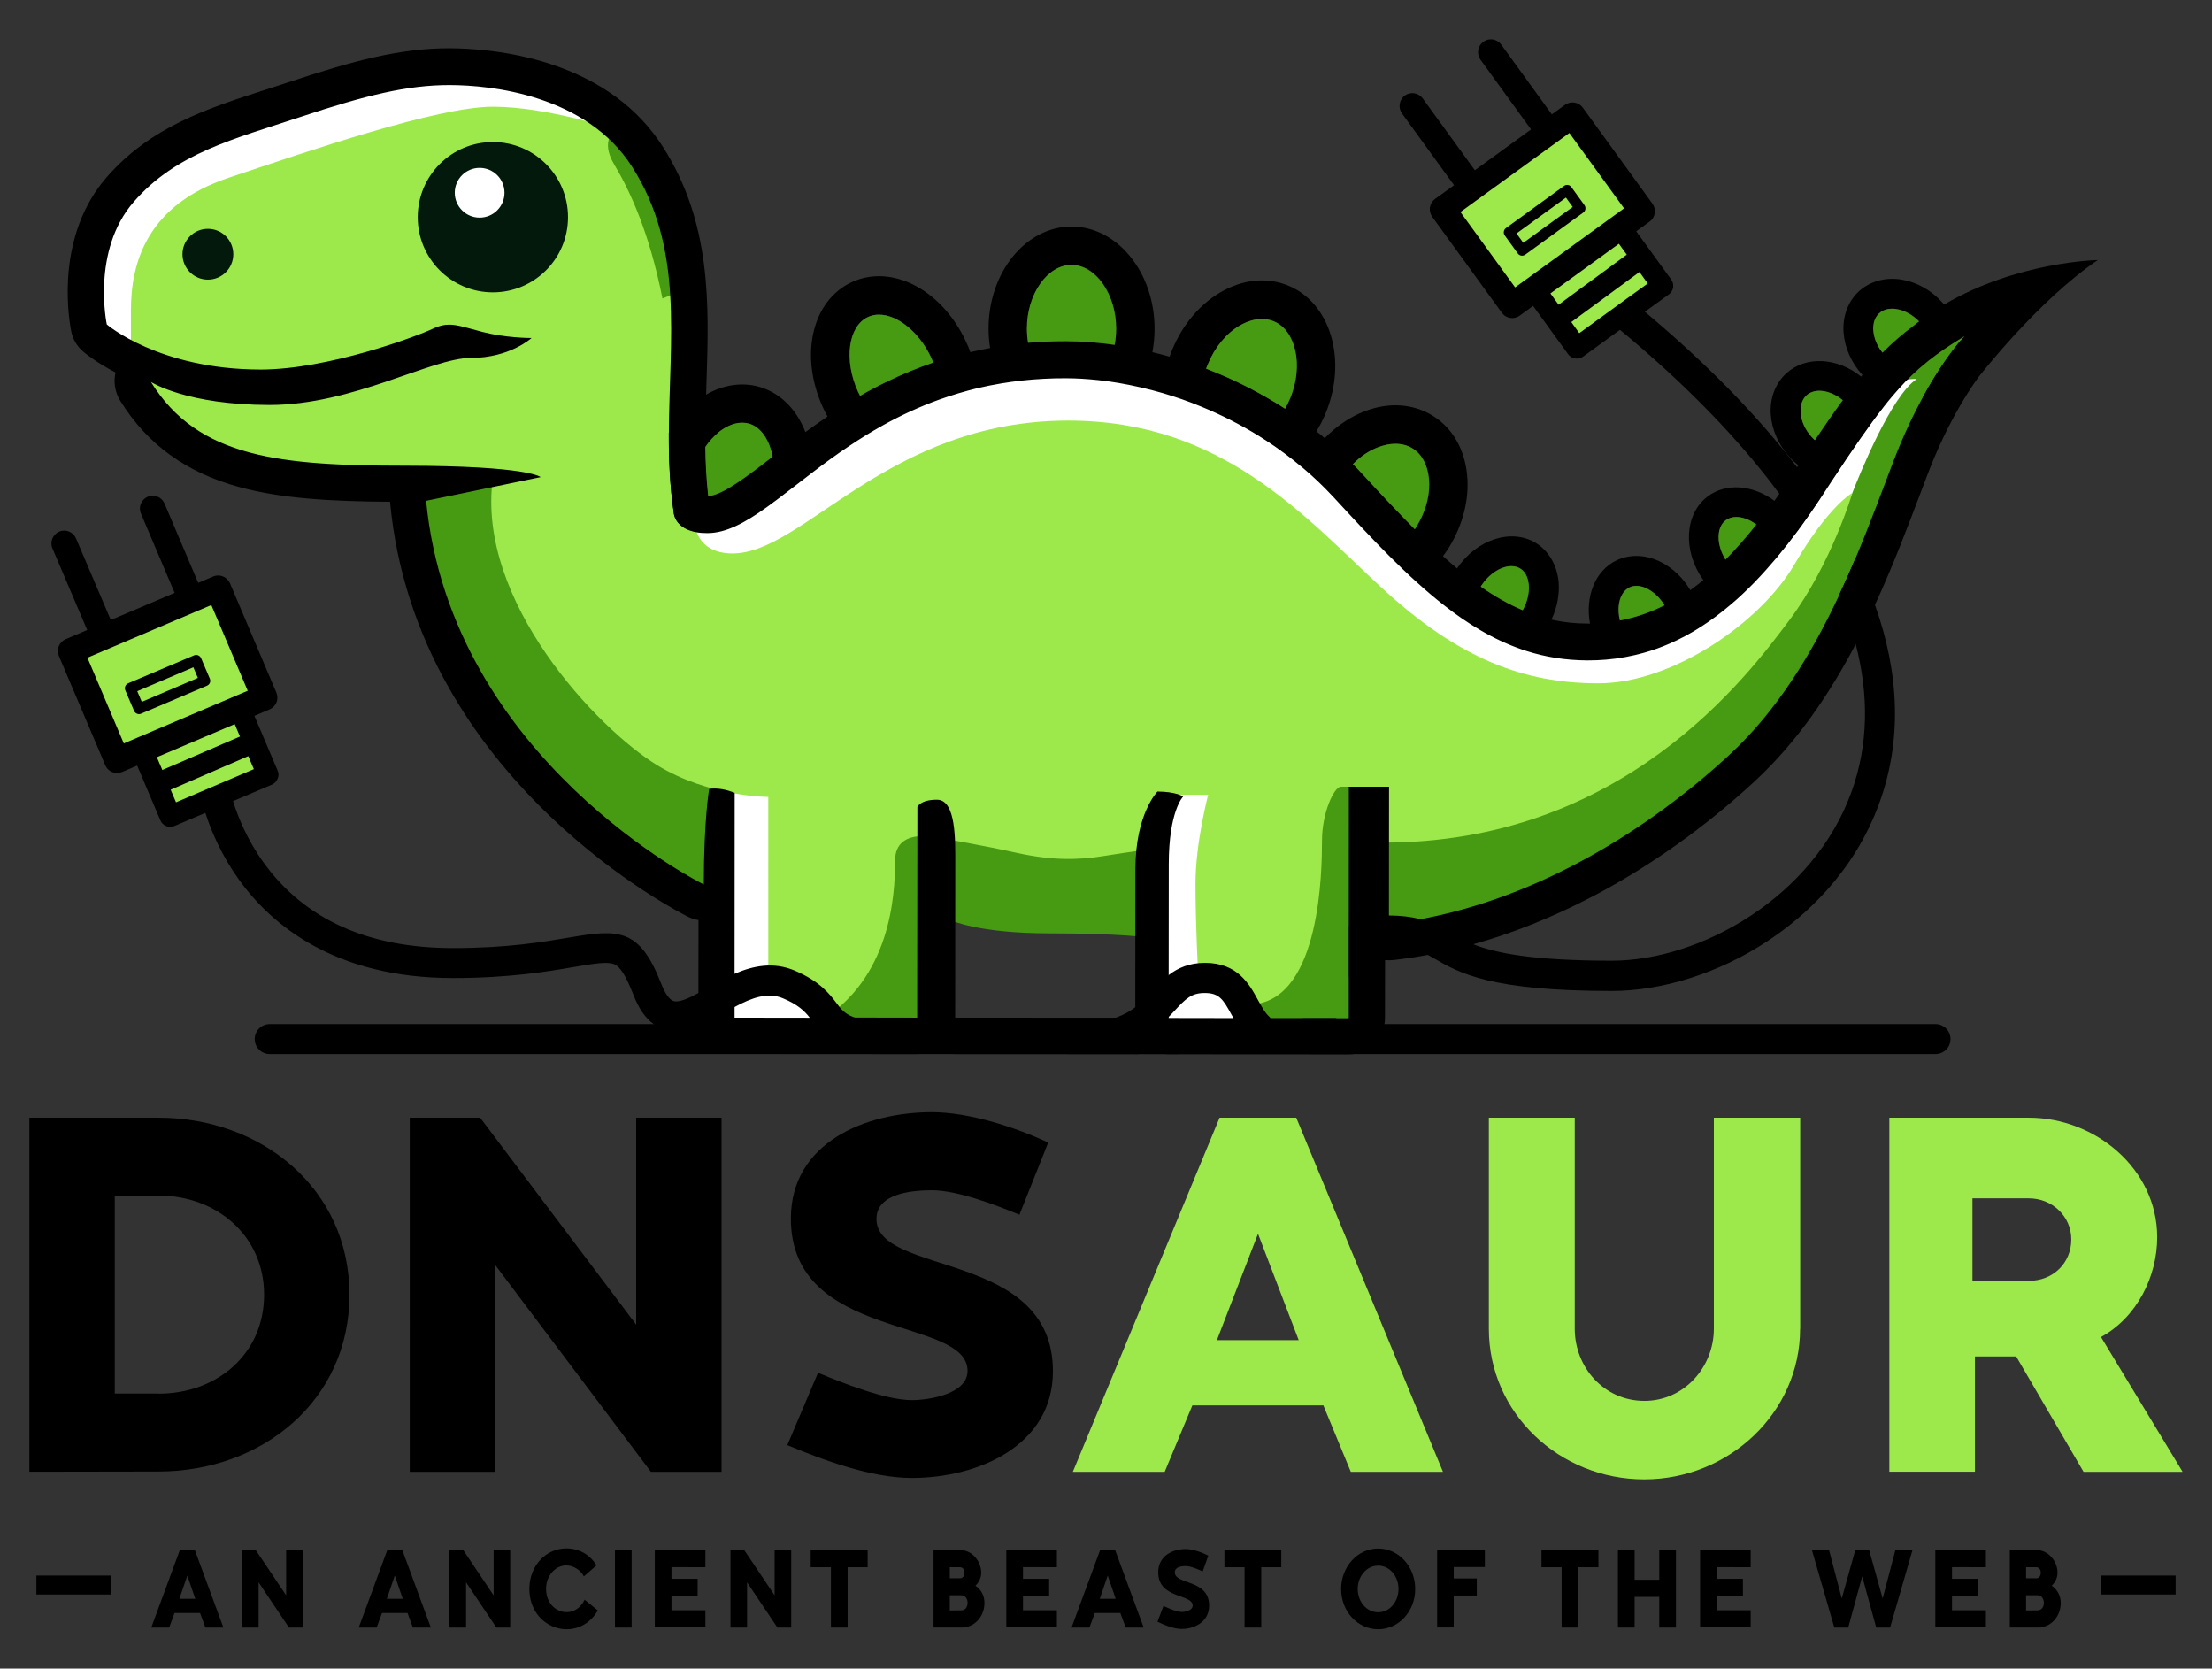 <svg xml:space="preserve" style="enable-background:new 0 0 2054.6 1549.6;" viewBox="0 0 2054.6 1549.6" y="0px" x="0px" xmlns:xlink="http://www.w3.org/1999/xlink" xmlns="http://www.w3.org/2000/svg" id="Layer_1" version="1.1">
<rect x="0" y="0" width="2054.6" height="1549.6" fill="#333333" stroke="none"/>
<style type="text/css">
	.st0{opacity:0;fill:#FFFFFF;}
	.st1{fill:#FFFFFF;}
	.st2{fill:#479B13;}
	.st3{fill:#9DE94C;}
	.st4{fill:#02190B;}
</style>
<g>
	<rect height="1549.6" width="2054.6" class="st0"></rect>
	<g>
		<g>
			<g>
				<g>
					<path d="M645.7,698.6c16.1-1.7,235.2-13.8,232.3-4.6s-93.5,230.4-92.3,235.7s-38.6,32.2-38.6,32.2l-83-12.8
						c0,0-8.6-163.4-7.5-165.7C657.8,781,645.7,698.6,645.7,698.6z" class="st1"></path>
					<path d="M1187.4,886.4c1.8,1.8,20.3,72.5,20.3,72.5l-143.1-2.6c0,0,5.4-108.4,4.2-144.7s6-129.8,15.7-130.7
						c9.7-0.9,67.9-5.1,68.8,0c0.9,5.1,49.9,211,51.7,212C1206.8,893.8,1187.4,886.4,1187.4,886.4z" class="st1"></path>
					<path d="M647.2,473.8c-14.6,7.9-9.4,49.7,24,56.2c33.4,6.5,112,5.2,136.6-14.8c24.6-20,138-78.7,228.4-48.2
						s204,108.6,269.3,152.4c65.4,43.7,233.5,61.9,302.8,15.2c69.3-46.7,122.4-152.9,130.7-177.9c8.4-25.1,63.9-91.3,89-118.1
						s-17.9-59-50.4-22s-91.5,126.4-113.9,160.9c-22.5,34.4-94.3,114.3-174.1,114.3c-79.8,0-151.5-42-201.1-105.3
						S1146.9,367,1085.8,345.3c-61.1-21.8-199.5-4-257.2,28C771,405.2,678.6,473.6,666.8,476.4C655.1,479.3,647.2,473.8,647.2,473.8
						z" class="st1"></path>
					<path d="M136.8,337.2c28.6,4.3,226-111.8,295.4-104.8s189.1-87.5,151.8-120.5S425.6,44.5,355,63.3
						s-144.4,44.3-191.5,68.6s-74.2,65.8-77.7,104.1c-3.5,38.3-12.2,39.5,0,61.9S136.8,337.2,136.8,337.2z" class="st1"></path>
					<path d="M1257.6,965c-2.4,0-72.6-12.7-72.6-12.7l-21.6-15.4l2.1-194.7c0,0,76.2-72.9,77.6-71.7
						c1.5,1.2,224.6,29.3,291.9-8c67.3-37.3,136.6-111.1,142.8-124.8s35.9-62.7,42.8-80.1c6.9-17.4,35.8-89.6,59.7-105.6
						c0,0-16.3-1.3-28.9,9.4c0,0,44.8-66.7,79.9-73.2c35.1-6.4,40.2,8,15.5,34c-24.7,26-57.2,93.9-84.7,148.2
						s-48.9,108.6-100.6,184.5s-78,93.6-133.9,121c-55.9,27.4-42,54.3-117.2,67.8s-93.6,19.9-93.6,19.9l-31.7,11.8
						c0,0-15.1,11.8-13.4,29.6C1273.1,922.8,1257.6,965,1257.6,965z" class="st2"></path>
					<path d="M752.9,916.6c1.2,1.5,20.6,45.3,23.1,45.3s92.4,0,92.4,0l14.5-107.4c0,0,25.2,12.3,91.7,12.3s93,4,93,4
						v-95.4c0,0-125.9-46.5-131.8-48.6c-5.8-2.2-127.8-10.8-127.8-10.8s-79.7,93-78.8,93.6S752.9,916.6,752.9,916.6z" class="st2"></path>
					<path d="M375.4,453.9l131.4-14.3l160,232.5l-4,127.9l-2.6,48.1c0,0-52.2-28.3-87.4-56.6
						c-35.3-28.3-102.9-88.7-144.5-170.5S375.4,453.9,375.4,453.9z" class="st2"></path>
					<path d="M564.2,189.7l-27.4-59.9l43.6-24.9c0,0,37.1,63,44.7,97.3c7.6,34.3,31.2,94.9,3.1,106.7
						c-28.1,11.8-51.3-6.2-51.3-6.2l-2.8-50.2L564.2,189.7z" class="st2"></path>
					<path d="M121.6,323.3c0,0,0,10.3,0-35.1s15.7-98,90.7-123.1s194.1-66,245.5-66s114.2,21.6,114.2,21.6
						s-15.5,8.7-1.4,32.2s32.5,62.6,44.7,124.3l14.1-5.7c0,0,0.7,68.5,4.2,120.2s11.5,93.8,11.5,93.8s0.9,28.5,35.3,28.5
						c66.2,0,144.1-123.4,311.9-123.4c143.3,0,219.6,89.3,291.3,155.5c71.7,66.1,132.3,88.5,201,88.5s150.6-56.3,182.2-110.5
						c31.5-54.2,53.8-66.4,53.8-66.4s-19.4,66-58.6,118.3c-39.2,52.2-154.8,207.9-379.6,206.5l-17.4-39.5l-12.2-12.4
						c0,0-1.1,0-7.3,0c-6.2,0-17.6,23.8-17.6,50.3c0,26.5-1.1,145.3-63.1,151.8l-51.8-25.9c0,0-2.6-47.2-2.6-85.8
						s11.8-82.9,11.8-82.9h-37.4l-18.7,51c0,0-15.3,1.7-40.4,5.8c-25,4.1-49.4,4.2-81.5-2.9c-32.1-7.1-68.5-13.3-68.5-13.3
						s-44.3-12.5-44.3,20.4s-4.2,110.1-71,150l-46.8-46.5V740.1c0,0-54.8,0.1-103.1-29.4C555.1,676.9,442,558,457.8,443.9
						c0,0-144.2,16.1-195.9,0.8c-51.6-15.3-76.9-16.3-100.1-40.6S121.6,323.3,121.6,323.3z" class="st3"></path>
					<g>
						<circle r="69.8" cy="201.7" cx="457.8" class="st4"></circle>
						<circle r="23.1" cy="179" cx="445.5" class="st1"></circle>
					</g>
					<circle r="23.6" cy="236.1" cx="193.1" class="st4"></circle>
					<polygon points="847.4,964.2 852.1,978.8 905.3,978.8 915,956.3 864.9,958.1"></polygon>
					<polygon points="1055.8,966.4 1054.6,978.9 1095.4,978.9 1110,966.4"></polygon>
					<g>
						<path d="M866.8,336.7c-14.3,4.9-28.4,10.7-42.3,17.4c-8.9,4.3-17.5,8.8-25.6,13.5c5.6,10.7,13.2,19.9,21.7,26.4
							c15.9-8.8,33.2-16.9,52.1-23.7C873.4,359.7,871.3,347.9,866.8,336.7z M1121.9,343c-0.5-0.2-1-0.4-1.5-0.6
							c-4.1,11.7-5.5,23.6-4,34.6c18,7.4,36.1,16.5,54,27.6c8.9-5.6,17.2-14.3,23.4-25.1C1171.4,365.2,1147.4,352.9,1121.9,343z
							 M990.2,316.9h-0.4c-11.8,0-23.4,0.5-34.9,1.5c2.1,13,7.4,24.5,14.5,32.8c6.6-0.4,13.4-0.5,20.3-0.5h0.4
							c9.2,0,19.2,0.6,29.8,1.7c7.3-7.9,12.8-19.2,15.3-32C1019.9,318,1004.7,316.9,990.2,316.9z M866.8,336.7
							c-14.3,4.9-28.4,10.7-42.3,17.4c-8.9,4.3-17.5,8.8-25.6,13.5c5.6,10.7,13.2,19.9,21.7,26.4c15.9-8.8,33.2-16.9,52.1-23.7
							C873.4,359.7,871.3,347.9,866.8,336.7z M1375.4,544.8c0,0.1-0.1,0.1-0.1,0.2c-5.1,8.1-7.5,17.5-6.7,25.7
							c0.3,3.6,1.6,9.9,6.4,13.8c1.4,0.8,2.8,1.6,4.2,2.4c10.4,3.7,25.3-4,34.1-18.3c0.4-0.6,0.7-1.2,1.1-1.8
							C1401.2,561.2,1388.3,553.8,1375.4,544.8z M1265.2,439.9c-2.8-3-5.6-6-8.5-8.9c-4.3,4.3-8.2,9.3-11.6,14.8
							c-2.9,4.7-5.3,9.5-7.1,14.4c0.8,0.9,1.6,1.7,2.4,2.6c17.2,18.7,33.6,36.3,49.7,52.4c9.2-5.6,17.5-13.7,24-23.6
							C1298.7,476.1,1282.6,458.8,1265.2,439.9z M1121.9,343c-0.5-0.2-1-0.4-1.5-0.6c-4.1,11.7-5.5,23.6-4,34.6
							c18,7.4,36.1,16.5,54,27.6c8.9-5.6,17.2-14.3,23.4-25.1C1171.4,365.2,1147.4,352.9,1121.9,343z M990.2,316.9h-0.4
							c-11.8,0-23.4,0.5-34.9,1.5c2.1,13,7.4,24.5,14.5,32.8c6.6-0.4,13.4-0.5,20.3-0.5h0.4c9.2,0,19.2,0.6,29.8,1.7
							c7.3-7.9,12.8-19.2,15.3-32C1019.9,318,1004.7,316.9,990.2,316.9z M866.8,336.7c-14.3,4.9-28.4,10.7-42.3,17.4
							c-8.9,4.3-17.5,8.8-25.6,13.5c5.6,10.7,13.2,19.9,21.7,26.4c15.9-8.8,33.2-16.9,52.1-23.7
							C873.4,359.7,871.3,347.9,866.8,336.7z M1641.1,496.7c-2.9-3.8-6.2-7-9.7-9.6c-9.6,12.1-19.2,23-28.7,32.6
							c0.8,1.4,1.7,2.7,2.7,4c5.8,7.6,13.6,13.3,21.5,15.5c0.9,0.2,1.9,0.5,3.1,0.7c6.8-7,13.4-14.4,20-22.2
							C1649.1,510.8,1646.1,503.3,1641.1,496.7z M1548.4,566.4c-0.7-1.5-1.5-2.9-2.3-4.2c-13.5,6.8-27.2,11.4-41.4,14.1
							c0.8,3.2,1.9,6.4,3.4,9.5c4.5,9.3,11.5,16.4,18.7,19.9c8.3-2.3,16.4-5.2,24.4-8.7c0.6-1.6,1-3.1,1.2-4.3
							C1554,584.6,1552.5,575,1548.4,566.4z M1375.4,544.8c0,0.1-0.1,0.1-0.1,0.2c-5.1,8.1-7.5,17.5-6.7,25.7
							c0.3,3.6,1.6,9.9,6.4,13.8c1.4,0.8,2.8,1.6,4.2,2.4c10.4,3.7,25.3-4,34.1-18.3c0.4-0.6,0.7-1.2,1.1-1.8
							C1401.2,561.2,1388.3,553.8,1375.4,544.8z M1265.2,439.9c-2.8-3-5.6-6-8.5-8.9c-4.3,4.3-8.2,9.3-11.6,14.8
							c-2.9,4.7-5.3,9.5-7.1,14.4c0.8,0.9,1.6,1.7,2.4,2.6c17.2,18.7,33.6,36.3,49.7,52.4c9.2-5.6,17.5-13.7,24-23.6
							C1298.7,476.1,1282.6,458.8,1265.2,439.9z M1121.9,343c-0.5-0.2-1-0.4-1.5-0.6c-4.1,11.7-5.5,23.6-4,34.6
							c18,7.4,36.1,16.5,54,27.6c8.9-5.6,17.2-14.3,23.4-25.1C1171.4,365.2,1147.4,352.9,1121.9,343z M990.2,316.9h-0.4
							c-11.8,0-23.4,0.5-34.9,1.5c2.1,13,7.4,24.5,14.5,32.8c6.6-0.4,13.4-0.5,20.3-0.5h0.4c9.2,0,19.2,0.6,29.8,1.7
							c7.3-7.9,12.8-19.2,15.3-32C1019.9,318,1004.7,316.9,990.2,316.9z M866.8,336.7c-14.3,4.9-28.4,10.7-42.3,17.4
							c-8.9,4.3-17.5,8.8-25.6,13.5c5.6,10.7,13.2,19.9,21.7,26.4c15.9-8.8,33.2-16.9,52.1-23.7
							C873.4,359.7,871.3,347.9,866.8,336.7z M1793.8,322.2c-0.5-7.8-4.3-16.1-10.4-22.7c-0.3-0.4-0.6-0.7-1-1
							c-1.6,1.2-3.2,2.4-4.7,3.7c-10.5,7.8-20,15.9-29.3,25.3c0.6,0.7,1.2,1.5,1.8,2.2c6.1,6.7,13.9,11.2,21.6,12.5
							c2.5,0.4,6.6,0.7,10.6-0.6c3-2.6,6-5.1,9.1-7.6C1793.8,329.8,1794,325.1,1793.8,322.2z M1641.1,496.7c-2.9-3.8-6.2-7-9.7-9.6
							c-9.6,12.1-19.2,23-28.7,32.6c0.8,1.4,1.7,2.7,2.7,4c5.8,7.6,13.6,13.3,21.5,15.5c0.9,0.2,1.9,0.5,3.1,0.7
							c6.8-7,13.4-14.4,20-22.2C1649.1,510.8,1646.1,503.3,1641.1,496.7z M1548.4,566.4c-0.7-1.5-1.5-2.9-2.3-4.2
							c-13.5,6.8-27.2,11.4-41.4,14.1c0.8,3.2,1.9,6.4,3.4,9.5c4.5,9.3,11.5,16.4,18.7,19.9c8.3-2.3,16.4-5.2,24.4-8.7
							c0.6-1.6,1-3.1,1.2-4.3C1554,584.6,1552.5,575,1548.4,566.4z M1375.4,544.8c0,0.1-0.1,0.1-0.1,0.2c-5.1,8.1-7.5,17.5-6.7,25.7
							c0.3,3.6,1.6,9.9,6.4,13.8c1.4,0.8,2.8,1.6,4.2,2.4c10.4,3.7,25.3-4,34.1-18.3c0.4-0.6,0.7-1.2,1.1-1.8
							C1401.2,561.2,1388.3,553.8,1375.4,544.8z M1265.2,439.9c-2.8-3-5.6-6-8.5-8.9c-4.3,4.3-8.2,9.3-11.6,14.8
							c-2.9,4.7-5.3,9.5-7.1,14.4c0.8,0.9,1.6,1.7,2.4,2.6c17.2,18.7,33.6,36.3,49.7,52.4c9.2-5.6,17.5-13.7,24-23.6
							C1298.7,476.1,1282.6,458.8,1265.2,439.9z M1121.9,343c-0.5-0.2-1-0.4-1.5-0.6c-4.1,11.7-5.5,23.6-4,34.6
							c18,7.4,36.1,16.5,54,27.6c8.9-5.6,17.2-14.3,23.4-25.1C1171.4,365.2,1147.4,352.9,1121.9,343z M990.2,316.9h-0.4
							c-11.8,0-23.4,0.5-34.9,1.5c2.1,13,7.4,24.5,14.5,32.8c6.6-0.4,13.4-0.5,20.3-0.5h0.4c9.2,0,19.2,0.6,29.8,1.7
							c7.3-7.9,12.8-19.2,15.3-32C1019.9,318,1004.7,316.9,990.2,316.9z M866.8,336.7c-14.3,4.9-28.4,10.7-42.3,17.4
							c-8.9,4.3-17.5,8.8-25.6,13.5c5.6,10.7,13.2,19.9,21.7,26.4c15.9-8.8,33.2-16.9,52.1-23.7
							C873.4,359.7,871.3,347.9,866.8,336.7z M1793.8,322.2c-0.5-7.8-4.3-16.1-10.4-22.7c-0.3-0.4-0.6-0.7-1-1
							c-1.6,1.2-3.2,2.4-4.7,3.7c-10.5,7.8-20,15.9-29.3,25.3c0.6,0.7,1.2,1.5,1.8,2.2c6.1,6.7,13.9,11.2,21.6,12.5
							c2.5,0.4,6.6,0.7,10.6-0.6c3-2.6,6-5.1,9.1-7.6C1793.8,329.8,1794,325.1,1793.8,322.2z M1641.1,496.7c-2.9-3.8-6.2-7-9.7-9.6
							c-9.6,12.1-19.2,23-28.7,32.6c0.8,1.4,1.7,2.7,2.7,4c5.8,7.6,13.6,13.3,21.5,15.5c0.9,0.2,1.9,0.5,3.1,0.7
							c6.8-7,13.4-14.4,20-22.2C1649.1,510.8,1646.1,503.3,1641.1,496.7z M1548.4,566.4c-0.7-1.5-1.5-2.9-2.3-4.2
							c-13.5,6.8-27.2,11.4-41.4,14.1c0.8,3.2,1.9,6.4,3.4,9.5c4.5,9.3,11.5,16.4,18.7,19.9c8.3-2.3,16.4-5.2,24.4-8.7
							c0.6-1.6,1-3.1,1.2-4.3C1554,584.6,1552.5,575,1548.4,566.4z M1375.4,544.8c0,0.1-0.1,0.1-0.1,0.2c-5.1,8.1-7.5,17.5-6.7,25.7
							c0.3,3.6,1.6,9.9,6.4,13.8c1.4,0.8,2.8,1.6,4.2,2.4c10.4,3.7,25.3-4,34.1-18.3c0.4-0.6,0.7-1.2,1.1-1.8
							C1401.2,561.2,1388.3,553.8,1375.4,544.8z M1265.2,439.9c-2.8-3-5.6-6-8.5-8.9c-4.3,4.3-8.2,9.3-11.6,14.8
							c-2.9,4.7-5.3,9.5-7.1,14.4c0.8,0.9,1.6,1.7,2.4,2.6c17.2,18.7,33.6,36.3,49.7,52.4c9.2-5.6,17.5-13.7,24-23.6
							C1298.7,476.1,1282.6,458.8,1265.2,439.9z M1121.9,343c-0.5-0.2-1-0.4-1.5-0.6c-4.1,11.7-5.5,23.6-4,34.6
							c18,7.4,36.1,16.5,54,27.6c8.9-5.6,17.2-14.3,23.4-25.1C1171.4,365.2,1147.4,352.9,1121.9,343z M990.2,316.9h-0.4
							c-11.8,0-23.4,0.5-34.9,1.5c2.1,13,7.4,24.5,14.5,32.8c6.6-0.4,13.4-0.5,20.3-0.5h0.4c9.2,0,19.2,0.6,29.8,1.7
							c7.3-7.9,12.8-19.2,15.3-32C1019.9,318,1004.7,316.9,990.2,316.9z M866.8,336.7c-14.3,4.9-28.4,10.7-42.3,17.4
							c-8.9,4.3-17.5,8.8-25.6,13.5c5.6,10.7,13.2,19.9,21.7,26.4c15.9-8.8,33.2-16.9,52.1-23.7
							C873.4,359.7,871.3,347.9,866.8,336.7z M1793.8,322.2c-0.5-7.8-4.3-16.1-10.4-22.7c-0.3-0.4-0.6-0.7-1-1
							c-1.6,1.2-3.2,2.4-4.7,3.7c-10.5,7.8-20,15.9-29.3,25.3c0.6,0.7,1.2,1.5,1.8,2.2c6.1,6.7,13.9,11.2,21.6,12.5
							c2.5,0.4,6.6,0.7,10.6-0.6c3-2.6,6-5.1,9.1-7.6C1793.8,329.8,1794,325.1,1793.8,322.2z M1641.1,496.7c-2.9-3.8-6.2-7-9.7-9.6
							c-9.6,12.1-19.2,23-28.7,32.6c0.8,1.4,1.7,2.7,2.7,4c5.8,7.6,13.6,13.3,21.5,15.5c0.9,0.2,1.9,0.5,3.1,0.7
							c6.8-7,13.4-14.4,20-22.2C1649.1,510.8,1646.1,503.3,1641.1,496.7z M1548.4,566.4c-0.7-1.5-1.5-2.9-2.3-4.2
							c-13.5,6.8-27.2,11.4-41.4,14.1c0.8,3.2,1.9,6.4,3.4,9.5c4.5,9.3,11.5,16.4,18.7,19.9c8.3-2.3,16.4-5.2,24.4-8.7
							c0.6-1.6,1-3.1,1.2-4.3C1554,584.6,1552.5,575,1548.4,566.4z M1375.4,544.8c0,0.1-0.1,0.1-0.1,0.2c-5.1,8.1-7.5,17.5-6.7,25.7
							c0.3,3.6,1.6,9.9,6.4,13.8c1.4,0.8,2.8,1.6,4.2,2.4c10.4,3.7,25.3-4,34.1-18.3c0.4-0.6,0.7-1.2,1.1-1.8
							C1401.2,561.2,1388.3,553.8,1375.4,544.8z M1265.2,439.9c-2.8-3-5.6-6-8.5-8.9c-4.3,4.3-8.2,9.3-11.6,14.8
							c-2.9,4.7-5.3,9.5-7.1,14.4c0.8,0.9,1.6,1.7,2.4,2.6c17.2,18.7,33.6,36.3,49.7,52.4c9.2-5.6,17.5-13.7,24-23.6
							C1298.7,476.1,1282.6,458.8,1265.2,439.9z M1121.9,343c-0.5-0.2-1-0.4-1.5-0.6c-4.1,11.7-5.5,23.6-4,34.6
							c18,7.4,36.1,16.5,54,27.6c8.9-5.6,17.2-14.3,23.4-25.1C1171.4,365.2,1147.4,352.9,1121.9,343z M990.2,316.9h-0.4
							c-11.8,0-23.4,0.5-34.9,1.5c2.1,13,7.4,24.5,14.5,32.8c6.6-0.4,13.4-0.5,20.3-0.5h0.4c9.2,0,19.2,0.6,29.8,1.7
							c7.3-7.9,12.8-19.2,15.3-32C1019.9,318,1004.7,316.9,990.2,316.9z M866.8,336.7c-14.3,4.9-28.4,10.7-42.3,17.4
							c-8.9,4.3-17.5,8.8-25.6,13.5c5.6,10.7,13.2,19.9,21.7,26.4c15.9-8.8,33.2-16.9,52.1-23.7
							C873.4,359.7,871.3,347.9,866.8,336.7z M1793.8,322.2c-0.5-7.8-4.3-16.1-10.4-22.7c-0.3-0.4-0.6-0.7-1-1
							c-1.6,1.2-3.2,2.4-4.7,3.7c-10.5,7.8-20,15.9-29.3,25.3c0.6,0.7,1.2,1.5,1.8,2.2c6.1,6.7,13.9,11.2,21.6,12.5
							c2.5,0.4,6.6,0.7,10.6-0.6c3-2.6,6-5.1,9.1-7.6C1793.8,329.8,1794,325.1,1793.8,322.2z M1641.1,496.7c-2.9-3.8-6.2-7-9.7-9.6
							c-9.6,12.1-19.2,23-28.7,32.6c0.8,1.4,1.7,2.7,2.7,4c5.8,7.6,13.6,13.3,21.5,15.5c0.9,0.2,1.9,0.5,3.1,0.7
							c6.8-7,13.4-14.4,20-22.2C1649.1,510.8,1646.1,503.3,1641.1,496.7z M1548.4,566.4c-0.7-1.5-1.5-2.9-2.3-4.2
							c-13.5,6.8-27.2,11.4-41.4,14.1c0.8,3.2,1.9,6.4,3.4,9.5c4.5,9.3,11.5,16.4,18.7,19.9c8.3-2.3,16.4-5.2,24.4-8.7
							c0.6-1.6,1-3.1,1.2-4.3C1554,584.6,1552.5,575,1548.4,566.4z M1375.4,544.8c0,0.1-0.1,0.1-0.1,0.2c-5.1,8.1-7.5,17.5-6.7,25.7
							c0.3,3.6,1.6,9.9,6.4,13.8c1.4,0.8,2.8,1.6,4.2,2.4c10.4,3.7,25.3-4,34.1-18.3c0.4-0.6,0.7-1.2,1.1-1.8
							C1401.2,561.2,1388.3,553.8,1375.4,544.8z M1265.2,439.9c-2.8-3-5.6-6-8.5-8.9c-4.3,4.3-8.2,9.3-11.6,14.8
							c-2.9,4.7-5.3,9.5-7.1,14.4c0.8,0.9,1.6,1.7,2.4,2.6c17.2,18.7,33.6,36.3,49.7,52.4c9.2-5.6,17.5-13.7,24-23.6
							C1298.7,476.1,1282.6,458.8,1265.2,439.9z M1121.9,343c-0.5-0.2-1-0.4-1.5-0.6c-4.1,11.7-5.5,23.6-4,34.6
							c18,7.4,36.1,16.5,54,27.6c8.9-5.6,17.2-14.3,23.4-25.1C1171.4,365.2,1147.4,352.9,1121.9,343z M990.2,316.9h-0.4
							c-11.8,0-23.4,0.5-34.9,1.5c2.1,13,7.4,24.5,14.5,32.8c6.6-0.4,13.4-0.5,20.3-0.5h0.4c9.2,0,19.2,0.6,29.8,1.7
							c7.3-7.9,12.8-19.2,15.3-32C1019.9,318,1004.7,316.9,990.2,316.9z M866.8,336.7c-14.3,4.9-28.4,10.7-42.3,17.4
							c-8.9,4.3-17.5,8.8-25.6,13.5c5.6,10.7,13.2,19.9,21.7,26.4c15.9-8.8,33.2-16.9,52.1-23.7
							C873.4,359.7,871.3,347.9,866.8,336.7z M1793.8,322.2c-0.5-7.8-4.3-16.1-10.4-22.7c-0.3-0.4-0.6-0.7-1-1
							c-1.6,1.2-3.2,2.4-4.7,3.7c-10.5,7.8-20,15.9-29.3,25.3c0.6,0.7,1.2,1.5,1.8,2.2c6.1,6.7,13.9,11.2,21.6,12.5
							c2.5,0.4,6.6,0.7,10.6-0.6c3-2.6,6-5.1,9.1-7.6C1793.8,329.8,1794,325.1,1793.8,322.2z M1641.1,496.7c-2.9-3.8-6.2-7-9.7-9.6
							c-9.6,12.1-19.2,23-28.7,32.6c0.8,1.4,1.7,2.7,2.7,4c5.8,7.6,13.6,13.3,21.5,15.5c0.9,0.2,1.9,0.5,3.1,0.7
							c6.8-7,13.4-14.4,20-22.2C1649.1,510.8,1646.1,503.3,1641.1,496.7z M1548.4,566.4c-0.7-1.5-1.5-2.9-2.3-4.2
							c-13.5,6.8-27.2,11.4-41.4,14.1c0.8,3.2,1.9,6.4,3.4,9.5c4.5,9.3,11.5,16.4,18.7,19.9c8.3-2.3,16.4-5.2,24.4-8.7
							c0.6-1.6,1-3.1,1.2-4.3C1554,584.6,1552.5,575,1548.4,566.4z M1375.4,544.8c0,0.1-0.1,0.1-0.1,0.2c-5.1,8.1-7.5,17.5-6.7,25.7
							c0.3,3.6,1.6,9.9,6.4,13.8c1.4,0.8,2.8,1.6,4.2,2.4c10.4,3.7,25.3-4,34.1-18.3c0.4-0.6,0.7-1.2,1.1-1.8
							C1401.2,561.2,1388.3,553.8,1375.4,544.8z M1265.2,439.9c-2.8-3-5.6-6-8.5-8.9c-4.3,4.3-8.2,9.3-11.6,14.8
							c-2.9,4.7-5.3,9.5-7.1,14.4c0.8,0.9,1.6,1.7,2.4,2.6c17.2,18.7,33.6,36.3,49.7,52.4c9.2-5.6,17.5-13.7,24-23.6
							C1298.7,476.1,1282.6,458.8,1265.2,439.9z M1121.9,343c-0.5-0.2-1-0.4-1.5-0.6c-4.1,11.7-5.5,23.6-4,34.6
							c18,7.4,36.1,16.5,54,27.6c8.9-5.6,17.2-14.3,23.4-25.1C1171.4,365.2,1147.4,352.9,1121.9,343z M990.2,316.9h-0.4
							c-11.8,0-23.4,0.5-34.9,1.5c2.1,13,7.4,24.5,14.5,32.8c6.6-0.4,13.4-0.5,20.3-0.5h0.4c9.2,0,19.2,0.6,29.8,1.7
							c7.3-7.9,12.8-19.2,15.3-32C1019.9,318,1004.7,316.9,990.2,316.9z M866.8,336.7c-14.3,4.9-28.4,10.7-42.3,17.4
							c-8.9,4.3-17.5,8.8-25.6,13.5c5.6,10.7,13.2,19.9,21.7,26.4c15.9-8.8,33.2-16.9,52.1-23.7
							C873.4,359.7,871.3,347.9,866.8,336.7z M1793.8,322.2c-0.5-7.8-4.3-16.1-10.4-22.7c-0.3-0.4-0.6-0.7-1-1
							c-1.6,1.2-3.2,2.4-4.7,3.7c-10.5,7.8-20,15.9-29.3,25.3c0.6,0.7,1.2,1.5,1.8,2.2c6.1,6.7,13.9,11.2,21.6,12.5
							c2.5,0.4,6.6,0.7,10.6-0.6c3-2.6,6-5.1,9.1-7.6C1793.8,329.8,1794,325.1,1793.8,322.2z M1631.4,487.1
							c-9.6,12.1-19.2,23-28.7,32.6c0.8,1.4,1.7,2.7,2.7,4c5.8,7.6,13.6,13.3,21.5,15.5c0.9,0.2,1.9,0.5,3.1,0.7
							c6.8-7,13.4-14.4,20-22.2c-0.9-6.8-3.8-14.3-8.9-21C1638.2,492.9,1634.9,489.6,1631.4,487.1z M1546.1,562.1
							c-13.5,6.8-27.2,11.4-41.4,14.1c0.8,3.2,1.9,6.4,3.4,9.5c4.5,9.3,11.5,16.4,18.7,19.9c8.3-2.3,16.4-5.2,24.4-8.7
							c0.6-1.6,1-3.1,1.2-4.3c1.6-8,0.2-17.6-3.9-26.2C1547.7,564.9,1546.9,563.5,1546.1,562.1z M1375.3,545
							c-5.1,8.1-7.5,17.5-6.7,25.7c0.3,3.6,1.6,9.9,6.4,13.8c1.4,0.8,2.8,1.6,4.2,2.4c10.4,3.7,25.3-4,34.1-18.3
							c0.4-0.6,0.7-1.2,1.1-1.8c-13.2-5.5-26.1-12.9-39-21.9C1375.4,544.9,1375.3,544.9,1375.3,545z M1256.7,431
							c-4.3,4.3-8.2,9.3-11.6,14.8c-2.9,4.7-5.3,9.5-7.1,14.4c0.8,0.9,1.6,1.7,2.4,2.6c17.2,18.7,33.6,36.3,49.7,52.4
							c9.2-5.6,17.5-13.7,24-23.6c-15.4-15.5-31.6-32.7-49-51.6C1262.4,436.9,1259.6,433.9,1256.7,431z M1252.6,860.6
							c8.9-6.1,20.4-10,35.5-10c0.7,0,1.3,0,2,0l0.1-120l-37.5,0L1252.6,860.6z M1145.6,945.3c1.1,1.9,2.2,3.9,3.4,5.8h49.7
							c5.2,0,8.7-1.6,11.8-5.8l-30.9,0L1145.6,945.3z M1193.7,379.6c-22.3-14.4-46.2-26.7-71.8-36.6c-0.5-0.2-1-0.4-1.5-0.6
							c-4.1,11.7-5.5,23.6-4,34.6c18,7.4,36.1,16.5,54,27.6C1179.2,399.1,1187.4,390.4,1193.7,379.6z M1054.7,807
							c0,41.4-0.1,104.7-0.1,128.6c0,6.1,0,9.6,0,9.6l-17.5,0l-149.9-0.1c0,0,0.1-120.3,0.1-142.4c0-22.1,0.9-60-17-60h-0.1
							c-15.2,0-18,6.5-18,6.5l-0.2,195.9l-59.5-0.1l-40.8,0c1,1.2,1.9,2.5,2.9,3.7c0.6,0.8,1.2,1.6,1.9,2.4h322.7
							c2.3-2.1,4.3-4.2,6.3-6.2c0-2.5,0-18.1,0-39.1c0-31.5,0.1-74.8,0.1-103.4c0-49.4,13.3-62.8,13.3-62.8s-6.7-4.4-23.8-4.5
							C1075.2,735.1,1054.8,755.1,1054.7,807z M989.8,350.6h0.4c9.2,0,19.2,0.6,29.8,1.7c7.3-7.9,12.8-19.2,15.3-32
							c-15.4-2.2-30.6-3.3-45.1-3.4h-0.4c-11.8,0-23.4,0.5-34.9,1.5c2.1,13,7.4,24.5,14.5,32.8C976.1,350.8,982.9,350.6,989.8,350.6
							z M820.6,394.1c15.9-8.8,33.2-16.9,52.1-23.7c0.7-10.7-1.4-22.4-5.9-33.7c-14.3,4.9-28.4,10.7-42.3,17.4
							c-8.9,4.3-17.5,8.8-25.6,13.5C804.5,378.3,812.1,387.6,820.6,394.1z M657.8,460.8c-1.7-15.1-2.5-30.4-2.7-45.6
							c-5,7.3-9.1,15.9-11.6,25.1c-5.7,20.3-3.7,40.4,3.9,53.5c2.8,0.5,6.1,0.7,9.7,0.7c0,0,0,0,0,0c17.3,0,35-9.7,55-24
							c1.3-3.2,2.5-6.6,3.5-10c2.2-7.7,3.3-15.6,3.3-23.2c0-4.6-0.4-9-1.2-13.2C694.6,441.9,671,460.1,657.8,460.8z M1805.7,282.9
							c-7.9,4.7-15.7,9.8-23.2,15.6c-1.6,1.2-3.2,2.4-4.7,3.7c-10.5,7.8-20,15.9-29.3,25.3c-6.3,6.3-12.4,13.1-18.7,20.8
							c-0.4,0.5-0.8,1-1.2,1.5c-5.5,6.7-11.1,13.9-17,21.9c-8,10.9-16.5,23.1-25.9,37.1c-4.9,7.3-10,15-15.4,23.3
							c-0.4,0.6-0.8,1.1-1.1,1.7c-1.4,2.1-2.8,4.3-4.2,6.5c-4.1,6.3-8.2,12.3-12.2,18.2c-1.5,2.2-3,4.3-4.6,6.5
							c-5.6,7.8-11.1,15.2-16.6,22.2c-9.6,12.1-19.2,23-28.7,32.6c-6.9,6.9-13.8,13.2-20.7,18.9c-4,3.3-8.1,6.4-12.1,9.3
							c-7.8,5.5-15.8,10.3-23.8,14.3c-13.5,6.8-27.2,11.4-41.4,14.1c-9,1.7-18.3,2.6-27.7,2.7c-0.8,0-1.5,0-2.3,0h-0.2
							c-11.6,0-22.6-1.2-33.3-3.6c-9.1-2-18-4.9-26.8-8.6c-13.2-5.5-26.1-12.9-39-21.9c-7.3-5.1-14.6-10.8-22.1-17
							c-4.3-3.6-8.7-7.4-13.1-11.4c-8.5-7.7-17.2-16-26.1-24.9c-15.4-15.5-31.6-32.7-49-51.6c-2.8-3-5.6-6-8.5-8.9
							c-8.4-8.5-17.1-16.6-26.2-24.2c-2.6-2.2-5.1-4.3-7.7-6.3c-9.4-7.4-19.1-14.4-29.1-20.9c-22.3-14.4-46.2-26.7-71.8-36.6
							c-0.5-0.2-1-0.4-1.5-0.6c-11.1-4.3-22.5-8-33.8-11.3c-5.4-1.5-10.8-2.9-16.1-4.2c-11.7-2.8-23.5-5.1-35.1-6.7
							c-15.4-2.2-30.6-3.3-45.1-3.4h-0.4c-11.8,0-23.4,0.5-34.9,1.5c-12,1-23.8,2.6-35.4,4.7c-6.1,1.1-12.2,2.4-18.3,3.8
							c-11.6,2.7-23.1,6-34.4,9.9c-14.3,4.9-28.4,10.7-42.3,17.4c-8.9,4.3-17.5,8.8-25.6,13.5c-10.7,6.1-20.8,12.5-30.3,18.9
							c-7.2,4.8-14,9.7-20.5,14.4c-10.6,7.8-20.4,15.4-29.5,22.4c-0.3,0.3-0.7,0.5-1,0.8c-23,17.8-46.7,36-59.8,36.6
							c-1.7-15.1-2.5-30.4-2.7-45.6c-0.3-16.3,0.1-32.6,0.6-48.7c0.1-3.7,0.2-7.5,0.3-11.2c2.4-73,4.8-148.4-40.7-219.4
							c-22.8-35.6-57.8-61.3-104-76.5c-38.5-12.7-75.4-14.6-93.9-14.7h-0.3c-45.6,0-89.2,11.5-149.1,31.5
							c-7.2,2.4-14.3,4.7-21.3,6.9c-55.1,17.8-107.2,34.6-148.2,81.8c-21.1,24.3-33.4,56.9-35.5,94.2c-1.5,26.5,2.6,46.6,3,48.8
							c1.5,7.2,5.4,13.6,10.9,18.4c1.3,1.1,11.6,9.8,30.2,19.5c-2,8.7-0.6,18.3,4.4,26.3c25.1,40.6,61.5,66.9,111.2,80.3
							c38.3,10.3,82.3,13.1,139.4,13.5c0,0.8,0.1,1.5,0.2,2.2c5.8,59.6,24.1,117,54.4,170.5c24,42.4,55.5,82.4,93.6,118.9
							c64.6,61.9,126,92.5,128.6,93.8c3.1,1.5,6.4,2.6,9.7,3.1l-0.1,68l0,22.5c0,2.1,0.2,4.2,0.6,6.3c0.1,0.6,0.2,1.1,0.4,1.7
							c3.5,14.8,16.9,25.7,32.7,25.8l155,0.1l14.7,0c0,0,0,0,0,0c6.2,0,12.3-1.7,17.5-4.9c4.9,3,10.5,4.7,16.4,4.9
							c0.4,0,0.8,0,1.2,0l112.1,0.1c0.3,0,0.6,0,0.9,0l12.5,0l41.9,0c0,0,0,0,0,0c0.5,0,0.9,0,1.4,0c5.1-0.2,9.8-1.5,14.1-3.7
							c4.1,2.1,8.6,3.4,13.4,3.7c0.5,0,0.9,0,1.4,0c0.2,0,0.5,0,0.7,0l167.1,0.2c0,0,0,0,0,0c1.3,0,2.5-0.1,3.8-0.2
							c7.5-0.9,14.6-4.2,20-9.6c5-5,8.2-11.3,9.4-18.1c0.3-1.9,0.5-3.8,0.5-5.7l0.1-54c1.3,0.1,2.5,0.2,3.8,0.2
							c1.3,0,2.6-0.1,3.9-0.2c10.6-1.2,21.3-2.8,32-4.8c13.8-2.6,27.7-5.8,41.6-9.7c37.4-10.4,74.8-25.4,111.9-44.8
							c52.7-27.6,104.7-64.6,150.4-107c39.5-36.6,69.6-81.5,93.6-127.2c6.4-12.1,12.3-24.2,17.8-36.3c16.6-35.9,29.9-71.2,41.6-102
							c2.6-6.8,5.1-13.4,7.5-19.8c16.7-43.5,35-73,46.9-89.5c0.3-0.4,55.2-71.3,111-109C1948.3,241.4,1873.3,243,1805.7,282.9z
							 M1821,316.4c-6.9,8.2-20.3,25.5-35.2,52.9c-8.7,16-18,35.5-26.9,58.6c-10.5,27.4-22,58.9-35.8,91.6
							c-4.7,11.2-9.8,22.6-15.1,33.9c-24.8,52.8-56.7,105.9-101.1,147.1c-75.4,69.9-177.2,133-288.7,153.4
							c-9.3,1.7-18.7,3.1-28.1,4.2v-7.5l0.1-120l-37.5,0l-0.1,130.1l0,48.3l0,36.5l-11.1,0l-30.9,0l-30.9,0l-34.1,0l-60.1-0.1
							c0,0,0-0.1,0-0.3c0-2.5,0-18.1,0-39.1c0-31.5,0.1-74.8,0.1-103.4c0-49.4,13.3-62.8,13.3-62.8s-6.7-4.4-23.8-4.5
							c0,0-20.4,20-20.5,71.9c0,41.4-0.1,104.7-0.1,128.6c0,6.1,0,9.6,0,9.6l-17.5,0l-149.9-0.1c0,0,0.1-120.3,0.1-142.4
							c0-22.1,0.9-60-17-60h-0.1c-15.2,0-18,6.5-18,6.5l-0.2,195.9l-59.5-0.1l-40.8,0l-69.3-0.1v-9.5l0-30.8l0.1-168.5
							c0,0-9.1-4-18.5-4c-1.7,0-3.5,0.1-5.2,0.5c0,0-4.9,27.1-5,88.6c0,0-234.6-115.7-257.9-356.3l106.4-22
							c0,0-10.9-10.5-125.9-10.6c-115.1-0.1-192.3-6.9-236.1-77.8c1,0.6,33.7,21.3,110,21.4h0.2c77.5,0,150.4-43.7,186.8-43.7
							c0,0,0,0,0,0h0.1c36.4,0,56.4-18.5,56.4-18.5s-0.1,0-0.2,0c-2.5,0-24.3-0.2-45.6-5.7c-14.1-3.7-22.7-6.7-30.7-6.7
							c-4.9,0-9.6,1.1-15.2,3.8c-14.9,7.1-97.4,37.9-160.1,37.9H242c-94.5-0.1-142.8-41.9-142.8-41.9s-14.6-68.3,25-113.8
							c39.6-45.5,93.2-58.4,154.6-78.8c61.4-20.4,99.7-29.7,138.5-29.7h0.2c38.9,0,126.9,9.3,169.5,75.7
							c48.7,75.9,34.6,159.6,34.3,247.7c-0.1,24.4,0.9,49.2,4.6,74.3c0,0,0.7,14.2,21.5,17.7c2.8,0.5,6.1,0.7,9.7,0.7c0,0,0,0,0,0
							c17.3,0,35-9.7,55-24c13-9.3,26.9-20.5,42.4-32.2c10.6-8.1,22-16.5,34.3-24.7c10-6.7,20.6-13.3,31.8-19.5
							c15.9-8.8,33.2-16.9,52.1-23.7c11.3-4,23.1-7.6,35.6-10.6c7-1.6,14.2-3.1,21.6-4.3c12.6-2.1,25.7-3.6,39.6-4.3
							c6.6-0.4,13.4-0.5,20.3-0.5h0.4c9.2,0,19.2,0.6,29.8,1.7c12.2,1.3,25.2,3.5,38.8,6.6c7,1.6,14.1,3.4,21.3,5.5
							c11.8,3.5,23.9,7.6,36.1,12.7c18,7.4,36.1,16.5,54,27.6c10.3,6.4,20.6,13.6,30.6,21.5c3.3,2.6,6.5,5.2,9.8,8
							c9.4,7.9,18.5,16.6,27.3,26c0.8,0.9,1.6,1.7,2.4,2.6c17.2,18.7,33.6,36.3,49.7,52.4c8.9,8.9,17.6,17.3,26.4,25.2
							c8.2,7.4,16.3,14.3,24.5,20.7c11.2,8.8,22.4,16.6,33.9,23.3c1.4,0.8,2.8,1.6,4.2,2.4c12.5,7,25.3,12.7,38.7,17
							c17.8,5.7,36.5,8.7,56.7,8.8h0.2c5.8,0,11.6-0.2,17.2-0.7c12-1,23.6-3.2,34.8-6.3c8.3-2.3,16.4-5.2,24.4-8.7
							c10.1-4.4,20-9.7,29.5-15.9c9.2-5.9,18.1-12.6,26.8-20c7.7-6.5,15.2-13.6,22.6-21.2c6.8-7,13.4-14.4,20-22.2
							c6.9-8.3,13.7-17,20.5-26.1c0.9-1.2,1.7-2.4,2.6-3.5c5.8-8,11.5-16.3,17.2-24.8c1-1.5,1.9-2.9,2.9-4.4
							c2.9-4.5,5.7-8.7,8.4-12.9c19.3-29.3,34.3-51.1,47.8-68.3c2.9-3.7,5.7-7.2,8.5-10.5c8.3-9.8,16.3-18.1,24.7-25.5
							c3-2.6,6-5.1,9.1-7.6c8.8-6.9,18.2-13.3,29-20c1.8-1.1,3.5-2.2,5.4-3.3C1825.8,311,1824,312.8,1821,316.4z M866.8,336.7
							c-14.3,4.9-28.4,10.7-42.3,17.4c-8.9,4.3-17.5,8.8-25.6,13.5c5.6,10.7,13.2,19.9,21.7,26.4c15.9-8.8,33.2-16.9,52.1-23.7
							C873.4,359.7,871.3,347.9,866.8,336.7z M990.2,316.9h-0.4c-11.8,0-23.4,0.5-34.9,1.5c2.1,13,7.4,24.5,14.5,32.8
							c6.6-0.4,13.4-0.5,20.3-0.5h0.4c9.2,0,19.2,0.6,29.8,1.7c7.3-7.9,12.8-19.2,15.3-32C1019.9,318,1004.7,316.9,990.2,316.9z
							 M1121.9,343c-0.5-0.2-1-0.4-1.5-0.6c-4.1,11.7-5.5,23.6-4,34.6c18,7.4,36.1,16.5,54,27.6c8.9-5.6,17.2-14.3,23.4-25.1
							C1171.4,365.2,1147.4,352.9,1121.9,343z M1265.2,439.9c-2.8-3-5.6-6-8.5-8.9c-4.3,4.3-8.2,9.3-11.6,14.8
							c-2.9,4.7-5.3,9.5-7.1,14.4c0.8,0.9,1.6,1.7,2.4,2.6c17.2,18.7,33.6,36.3,49.7,52.4c9.2-5.6,17.5-13.7,24-23.6
							C1298.7,476.1,1282.6,458.8,1265.2,439.9z M1375.4,544.8c0,0.1-0.1,0.1-0.1,0.2c-5.1,8.1-7.5,17.5-6.7,25.7
							c0.3,3.6,1.6,9.9,6.4,13.8c1.4,0.8,2.8,1.6,4.2,2.4c10.4,3.7,25.3-4,34.1-18.3c0.4-0.6,0.7-1.2,1.1-1.8
							C1401.2,561.2,1388.3,553.8,1375.4,544.8z M1548.4,566.4c-0.7-1.5-1.5-2.9-2.3-4.2c-13.5,6.8-27.2,11.4-41.4,14.1
							c0.8,3.2,1.9,6.4,3.4,9.5c4.5,9.3,11.5,16.4,18.7,19.9c8.3-2.3,16.4-5.2,24.4-8.7c0.6-1.6,1-3.1,1.2-4.3
							C1554,584.6,1552.5,575,1548.4,566.4z M1641.1,496.7c-2.9-3.8-6.2-7-9.7-9.6c-9.6,12.1-19.2,23-28.7,32.6
							c0.8,1.4,1.7,2.7,2.7,4c5.8,7.6,13.6,13.3,21.5,15.5c0.9,0.2,1.9,0.5,3.1,0.7c6.8-7,13.4-14.4,20-22.2
							C1649.1,510.8,1646.1,503.3,1641.1,496.7z M1793.8,322.2c-0.5-7.8-4.3-16.1-10.4-22.7c-0.3-0.4-0.6-0.7-1-1
							c-1.6,1.2-3.2,2.4-4.7,3.7c-10.5,7.8-20,15.9-29.3,25.3c0.6,0.7,1.2,1.5,1.8,2.2c6.1,6.7,13.9,11.2,21.6,12.5
							c2.5,0.4,6.6,0.7,10.6-0.6c3-2.6,6-5.1,9.1-7.6C1793.8,329.8,1794,325.1,1793.8,322.2z M866.8,336.7
							c-14.3,4.9-28.4,10.7-42.3,17.4c-8.9,4.3-17.5,8.8-25.6,13.5c5.6,10.7,13.2,19.9,21.7,26.4c15.9-8.8,33.2-16.9,52.1-23.7
							C873.4,359.7,871.3,347.9,866.8,336.7z M990.2,316.9h-0.4c-11.8,0-23.4,0.5-34.9,1.5c2.1,13,7.4,24.5,14.5,32.8
							c6.6-0.4,13.4-0.5,20.3-0.5h0.4c9.2,0,19.2,0.6,29.8,1.7c7.3-7.9,12.8-19.2,15.3-32C1019.9,318,1004.7,316.9,990.2,316.9z
							 M1121.9,343c-0.5-0.2-1-0.4-1.5-0.6c-4.1,11.7-5.5,23.6-4,34.6c18,7.4,36.1,16.5,54,27.6c8.9-5.6,17.2-14.3,23.4-25.1
							C1171.4,365.2,1147.4,352.9,1121.9,343z M1265.2,439.9c-2.8-3-5.6-6-8.5-8.9c-4.3,4.3-8.2,9.3-11.6,14.8
							c-2.9,4.7-5.3,9.5-7.1,14.4c0.8,0.9,1.6,1.7,2.4,2.6c17.2,18.7,33.6,36.3,49.7,52.4c9.2-5.6,17.5-13.7,24-23.6
							C1298.7,476.1,1282.6,458.8,1265.2,439.9z M1375.4,544.8c0,0.1-0.1,0.1-0.1,0.2c-5.1,8.1-7.5,17.5-6.7,25.7
							c0.3,3.6,1.6,9.9,6.4,13.8c1.4,0.8,2.8,1.6,4.2,2.4c10.4,3.7,25.3-4,34.1-18.3c0.4-0.6,0.7-1.2,1.1-1.8
							C1401.2,561.2,1388.3,553.8,1375.4,544.8z M1548.4,566.4c-0.7-1.5-1.5-2.9-2.3-4.2c-13.5,6.8-27.2,11.4-41.4,14.1
							c0.8,3.2,1.9,6.4,3.4,9.5c4.5,9.3,11.5,16.4,18.7,19.9c8.3-2.3,16.4-5.2,24.4-8.7c0.6-1.6,1-3.1,1.2-4.3
							C1554,584.6,1552.5,575,1548.4,566.4z M1641.1,496.7c-2.9-3.8-6.2-7-9.7-9.6c-9.6,12.1-19.2,23-28.7,32.6
							c0.8,1.4,1.7,2.7,2.7,4c5.8,7.6,13.6,13.3,21.5,15.5c0.9,0.2,1.9,0.5,3.1,0.7c6.8-7,13.4-14.4,20-22.2
							C1649.1,510.8,1646.1,503.3,1641.1,496.7z M1793.8,322.2c-0.5-7.8-4.3-16.1-10.4-22.7c-0.3-0.4-0.6-0.7-1-1
							c-1.6,1.2-3.2,2.4-4.7,3.7c-10.5,7.8-20,15.9-29.3,25.3c0.6,0.7,1.2,1.5,1.8,2.2c6.1,6.7,13.9,11.2,21.6,12.5
							c2.5,0.4,6.6,0.7,10.6-0.6c3-2.6,6-5.1,9.1-7.6C1793.8,329.8,1794,325.1,1793.8,322.2z M866.8,336.7
							c-14.3,4.9-28.4,10.7-42.3,17.4c-8.9,4.3-17.5,8.8-25.6,13.5c5.6,10.7,13.2,19.9,21.7,26.4c15.9-8.8,33.2-16.9,52.1-23.7
							C873.4,359.7,871.3,347.9,866.8,336.7z M990.2,316.9h-0.4c-11.8,0-23.4,0.5-34.9,1.5c2.1,13,7.4,24.5,14.5,32.8
							c6.6-0.4,13.4-0.5,20.3-0.5h0.4c9.2,0,19.2,0.6,29.8,1.7c7.3-7.9,12.8-19.2,15.3-32C1019.9,318,1004.7,316.9,990.2,316.9z
							 M1121.9,343c-0.5-0.2-1-0.4-1.5-0.6c-4.1,11.7-5.5,23.6-4,34.6c18,7.4,36.1,16.5,54,27.6c8.9-5.6,17.2-14.3,23.4-25.1
							C1171.4,365.2,1147.4,352.9,1121.9,343z M1265.2,439.9c-2.8-3-5.6-6-8.5-8.9c-4.3,4.3-8.2,9.3-11.6,14.8
							c-2.9,4.7-5.3,9.5-7.1,14.4c0.8,0.9,1.6,1.7,2.4,2.6c17.2,18.7,33.6,36.3,49.7,52.4c9.2-5.6,17.5-13.7,24-23.6
							C1298.7,476.1,1282.6,458.8,1265.2,439.9z M1375.4,544.8c0,0.1-0.1,0.1-0.1,0.2c-5.1,8.1-7.5,17.5-6.7,25.7
							c0.3,3.6,1.6,9.9,6.4,13.8c1.4,0.8,2.8,1.6,4.2,2.4c10.4,3.7,25.3-4,34.1-18.3c0.4-0.6,0.7-1.2,1.1-1.8
							C1401.2,561.2,1388.3,553.8,1375.4,544.8z M1548.4,566.4c-0.7-1.5-1.5-2.9-2.3-4.2c-13.5,6.8-27.2,11.4-41.4,14.1
							c0.8,3.2,1.9,6.4,3.4,9.5c4.5,9.3,11.5,16.4,18.7,19.9c8.3-2.3,16.4-5.2,24.4-8.7c0.6-1.6,1-3.1,1.2-4.3
							C1554,584.6,1552.5,575,1548.4,566.4z M1641.1,496.7c-2.9-3.8-6.2-7-9.7-9.6c-9.6,12.1-19.2,23-28.7,32.6
							c0.8,1.4,1.7,2.7,2.7,4c5.8,7.6,13.6,13.3,21.5,15.5c0.9,0.2,1.9,0.5,3.1,0.7c6.8-7,13.4-14.4,20-22.2
							C1649.1,510.8,1646.1,503.3,1641.1,496.7z M1793.8,322.2c-0.5-7.8-4.3-16.1-10.4-22.7c-0.3-0.4-0.6-0.7-1-1
							c-1.6,1.2-3.2,2.4-4.7,3.7c-10.5,7.8-20,15.9-29.3,25.3c0.6,0.7,1.2,1.5,1.8,2.2c6.1,6.7,13.9,11.2,21.6,12.5
							c2.5,0.4,6.6,0.7,10.6-0.6c3-2.6,6-5.1,9.1-7.6C1793.8,329.8,1794,325.1,1793.8,322.2z M866.8,336.7
							c-14.3,4.9-28.4,10.7-42.3,17.4c-8.9,4.3-17.5,8.8-25.6,13.5c5.6,10.7,13.2,19.9,21.7,26.4c15.9-8.8,33.2-16.9,52.1-23.7
							C873.4,359.7,871.3,347.9,866.8,336.7z M990.2,316.9h-0.4c-11.8,0-23.4,0.5-34.9,1.5c2.1,13,7.4,24.5,14.5,32.8
							c6.6-0.4,13.4-0.5,20.3-0.5h0.4c9.2,0,19.2,0.6,29.8,1.7c7.3-7.9,12.8-19.2,15.3-32C1019.9,318,1004.7,316.9,990.2,316.9z
							 M1121.9,343c-0.5-0.2-1-0.4-1.5-0.6c-4.1,11.7-5.5,23.6-4,34.6c18,7.4,36.1,16.5,54,27.6c8.9-5.6,17.2-14.3,23.4-25.1
							C1171.4,365.2,1147.4,352.9,1121.9,343z M1265.2,439.9c-2.8-3-5.6-6-8.5-8.9c-4.3,4.3-8.2,9.3-11.6,14.8
							c-2.9,4.7-5.3,9.5-7.1,14.4c0.8,0.9,1.6,1.7,2.4,2.6c17.2,18.7,33.6,36.3,49.7,52.4c9.2-5.6,17.5-13.7,24-23.6
							C1298.7,476.1,1282.6,458.8,1265.2,439.9z M1375.4,544.8c0,0.1-0.1,0.1-0.1,0.2c-5.1,8.1-7.5,17.5-6.7,25.7
							c0.3,3.6,1.6,9.9,6.4,13.8c1.4,0.8,2.8,1.6,4.2,2.4c10.4,3.7,25.3-4,34.1-18.3c0.4-0.6,0.7-1.2,1.1-1.8
							C1401.2,561.2,1388.3,553.8,1375.4,544.8z M1548.4,566.4c-0.7-1.5-1.5-2.9-2.3-4.2c-13.5,6.8-27.2,11.4-41.4,14.1
							c0.8,3.2,1.9,6.4,3.4,9.5c4.5,9.3,11.5,16.4,18.7,19.9c8.3-2.3,16.4-5.2,24.4-8.7c0.6-1.6,1-3.1,1.2-4.3
							C1554,584.6,1552.5,575,1548.4,566.4z M1641.1,496.7c-2.9-3.8-6.2-7-9.7-9.6c-9.6,12.1-19.2,23-28.7,32.6
							c0.8,1.4,1.7,2.7,2.7,4c5.8,7.6,13.6,13.3,21.5,15.5c0.9,0.2,1.9,0.5,3.1,0.7c6.8-7,13.4-14.4,20-22.2
							C1649.1,510.8,1646.1,503.3,1641.1,496.7z M1793.8,322.2c-0.5-7.8-4.3-16.1-10.4-22.7c-0.3-0.4-0.6-0.7-1-1
							c-1.6,1.2-3.2,2.4-4.7,3.7c-10.5,7.8-20,15.9-29.3,25.3c0.6,0.7,1.2,1.5,1.8,2.2c6.1,6.7,13.9,11.2,21.6,12.5
							c2.5,0.4,6.6,0.7,10.6-0.6c3-2.6,6-5.1,9.1-7.6C1793.8,329.8,1794,325.1,1793.8,322.2z M866.8,336.7
							c-14.3,4.9-28.4,10.7-42.3,17.4c-8.9,4.3-17.5,8.8-25.6,13.5c5.6,10.7,13.2,19.9,21.7,26.4c15.9-8.8,33.2-16.9,52.1-23.7
							C873.4,359.7,871.3,347.9,866.8,336.7z M990.2,316.9h-0.4c-11.8,0-23.4,0.5-34.9,1.5c2.1,13,7.4,24.5,14.5,32.8
							c6.6-0.4,13.4-0.5,20.3-0.5h0.4c9.2,0,19.2,0.6,29.8,1.7c7.3-7.9,12.8-19.2,15.3-32C1019.9,318,1004.7,316.9,990.2,316.9z
							 M1121.9,343c-0.5-0.2-1-0.4-1.5-0.6c-4.1,11.7-5.5,23.6-4,34.6c18,7.4,36.1,16.5,54,27.6c8.9-5.6,17.2-14.3,23.4-25.1
							C1171.4,365.2,1147.4,352.9,1121.9,343z M1265.2,439.9c-2.8-3-5.6-6-8.5-8.9c-4.3,4.3-8.2,9.3-11.6,14.8
							c-2.9,4.7-5.3,9.5-7.1,14.4c0.8,0.9,1.6,1.7,2.4,2.6c17.2,18.7,33.6,36.3,49.7,52.4c9.2-5.6,17.5-13.7,24-23.6
							C1298.7,476.1,1282.6,458.8,1265.2,439.9z M1375.4,544.8c0,0.1-0.1,0.1-0.1,0.2c-5.1,8.1-7.5,17.5-6.7,25.7
							c0.3,3.6,1.6,9.9,6.4,13.8c1.4,0.8,2.8,1.6,4.2,2.4c10.4,3.7,25.3-4,34.1-18.3c0.4-0.6,0.7-1.2,1.1-1.8
							C1401.2,561.2,1388.3,553.8,1375.4,544.8z M1548.4,566.4c-0.7-1.5-1.5-2.9-2.3-4.2c-13.5,6.8-27.2,11.4-41.4,14.1
							c0.8,3.2,1.9,6.4,3.4,9.5c4.5,9.3,11.5,16.4,18.7,19.9c8.3-2.3,16.4-5.2,24.4-8.7c0.6-1.6,1-3.1,1.2-4.3
							C1554,584.6,1552.5,575,1548.4,566.4z M1641.1,496.7c-2.9-3.8-6.2-7-9.7-9.6c-9.6,12.1-19.2,23-28.7,32.6
							c0.8,1.4,1.7,2.7,2.7,4c5.8,7.6,13.6,13.3,21.5,15.5c0.9,0.2,1.9,0.5,3.1,0.7c6.8-7,13.4-14.4,20-22.2
							C1649.1,510.8,1646.1,503.3,1641.1,496.7z M1793.8,322.2c-0.5-7.8-4.3-16.1-10.4-22.7c-0.3-0.4-0.6-0.7-1-1
							c-1.6,1.2-3.2,2.4-4.7,3.7c-10.5,7.8-20,15.9-29.3,25.3c0.6,0.7,1.2,1.5,1.8,2.2c6.1,6.7,13.9,11.2,21.6,12.5
							c2.5,0.4,6.6,0.7,10.6-0.6c3-2.6,6-5.1,9.1-7.6C1793.8,329.8,1794,325.1,1793.8,322.2z M866.8,336.7
							c-14.3,4.9-28.4,10.7-42.3,17.4c-8.9,4.3-17.5,8.8-25.6,13.5c5.6,10.7,13.2,19.9,21.7,26.4c15.9-8.8,33.2-16.9,52.1-23.7
							C873.4,359.7,871.3,347.9,866.8,336.7z M990.2,316.9h-0.4c-11.8,0-23.4,0.5-34.9,1.5c2.1,13,7.4,24.5,14.5,32.8
							c6.6-0.4,13.4-0.5,20.3-0.5h0.4c9.2,0,19.2,0.6,29.8,1.7c7.3-7.9,12.8-19.2,15.3-32C1019.9,318,1004.7,316.9,990.2,316.9z
							 M1121.9,343c-0.5-0.2-1-0.4-1.5-0.6c-4.1,11.7-5.5,23.6-4,34.6c18,7.4,36.1,16.5,54,27.6c8.9-5.6,17.2-14.3,23.4-25.1
							C1171.4,365.2,1147.4,352.9,1121.9,343z M1265.2,439.9c-2.8-3-5.6-6-8.5-8.9c-4.3,4.3-8.2,9.3-11.6,14.8
							c-2.9,4.7-5.3,9.5-7.1,14.4c0.8,0.9,1.6,1.7,2.4,2.6c17.2,18.7,33.6,36.3,49.7,52.4c9.2-5.6,17.5-13.7,24-23.6
							C1298.7,476.1,1282.6,458.8,1265.2,439.9z M1375.4,544.8c0,0.1-0.1,0.1-0.1,0.2c-5.1,8.1-7.5,17.5-6.7,25.7
							c0.3,3.6,1.6,9.9,6.4,13.8c1.4,0.8,2.8,1.6,4.2,2.4c10.4,3.7,25.3-4,34.1-18.3c0.4-0.6,0.7-1.2,1.1-1.8
							C1401.2,561.2,1388.3,553.8,1375.4,544.8z M1548.4,566.4c-0.7-1.5-1.5-2.9-2.3-4.2c-13.5,6.8-27.2,11.4-41.4,14.1
							c0.8,3.2,1.9,6.4,3.4,9.5c4.5,9.3,11.5,16.4,18.7,19.9c8.3-2.3,16.4-5.2,24.4-8.7c0.6-1.6,1-3.1,1.2-4.3
							C1554,584.6,1552.5,575,1548.4,566.4z M1641.1,496.7c-2.9-3.8-6.2-7-9.7-9.6c-9.6,12.1-19.2,23-28.7,32.6
							c0.8,1.4,1.7,2.7,2.7,4c5.8,7.6,13.6,13.3,21.5,15.5c0.9,0.2,1.9,0.5,3.1,0.7c6.8-7,13.4-14.4,20-22.2
							C1649.1,510.8,1646.1,503.3,1641.1,496.7z M866.8,336.7c-14.3,4.9-28.4,10.7-42.3,17.4c-8.9,4.3-17.5,8.8-25.6,13.5
							c5.6,10.7,13.2,19.9,21.7,26.4c15.9-8.8,33.2-16.9,52.1-23.7C873.4,359.7,871.3,347.9,866.8,336.7z M990.2,316.9h-0.4
							c-11.8,0-23.4,0.5-34.9,1.5c2.1,13,7.4,24.5,14.5,32.8c6.6-0.4,13.4-0.5,20.3-0.5h0.4c9.2,0,19.2,0.6,29.8,1.7
							c7.3-7.9,12.8-19.2,15.3-32C1019.9,318,1004.7,316.9,990.2,316.9z M1121.9,343c-0.5-0.2-1-0.4-1.5-0.6
							c-4.1,11.7-5.5,23.6-4,34.6c18,7.4,36.1,16.5,54,27.6c8.9-5.6,17.2-14.3,23.4-25.1C1171.4,365.2,1147.4,352.9,1121.9,343z
							 M1265.2,439.9c-2.8-3-5.6-6-8.5-8.9c-4.3,4.3-8.2,9.3-11.6,14.8c-2.9,4.7-5.3,9.5-7.1,14.4c0.8,0.9,1.6,1.7,2.4,2.6
							c17.2,18.7,33.6,36.3,49.7,52.4c9.2-5.6,17.5-13.7,24-23.6C1298.7,476.1,1282.6,458.8,1265.2,439.9z M1375.4,544.8
							c0,0.1-0.1,0.1-0.1,0.2c-5.1,8.1-7.5,17.5-6.7,25.7c0.3,3.6,1.6,9.9,6.4,13.8c1.4,0.8,2.8,1.6,4.2,2.4
							c10.4,3.7,25.3-4,34.1-18.3c0.4-0.6,0.7-1.2,1.1-1.8C1401.2,561.2,1388.3,553.8,1375.4,544.8z M1548.4,566.4
							c-0.7-1.5-1.5-2.9-2.3-4.2c-13.5,6.8-27.2,11.4-41.4,14.1c0.8,3.2,1.9,6.4,3.4,9.5c4.5,9.3,11.5,16.4,18.7,19.9
							c8.3-2.3,16.4-5.2,24.4-8.7c0.6-1.6,1-3.1,1.2-4.3C1554,584.6,1552.5,575,1548.4,566.4z M866.8,336.7
							c-14.3,4.9-28.4,10.7-42.3,17.4c-8.9,4.3-17.5,8.8-25.6,13.5c5.6,10.7,13.2,19.9,21.7,26.4c15.9-8.8,33.2-16.9,52.1-23.7
							C873.4,359.7,871.3,347.9,866.8,336.7z M990.2,316.9h-0.4c-11.8,0-23.4,0.5-34.9,1.5c2.1,13,7.4,24.5,14.5,32.8
							c6.6-0.4,13.4-0.5,20.3-0.5h0.4c9.2,0,19.2,0.6,29.8,1.7c7.3-7.9,12.8-19.2,15.3-32C1019.9,318,1004.7,316.9,990.2,316.9z
							 M1121.9,343c-0.5-0.2-1-0.4-1.5-0.6c-4.1,11.7-5.5,23.6-4,34.6c18,7.4,36.1,16.5,54,27.6c8.9-5.6,17.2-14.3,23.4-25.1
							C1171.4,365.2,1147.4,352.9,1121.9,343z M1265.2,439.9c-2.8-3-5.6-6-8.5-8.9c-4.3,4.3-8.2,9.3-11.6,14.8
							c-2.9,4.7-5.3,9.5-7.1,14.4c0.8,0.9,1.6,1.7,2.4,2.6c17.2,18.7,33.6,36.3,49.7,52.4c9.2-5.6,17.5-13.7,24-23.6
							C1298.7,476.1,1282.6,458.8,1265.2,439.9z M866.8,336.7c-14.3,4.9-28.4,10.7-42.3,17.4c-8.9,4.3-17.5,8.8-25.6,13.5
							c5.6,10.7,13.2,19.9,21.7,26.4c15.9-8.8,33.2-16.9,52.1-23.7C873.4,359.7,871.3,347.9,866.8,336.7z M990.2,316.9h-0.4
							c-11.8,0-23.4,0.5-34.9,1.5c2.1,13,7.4,24.5,14.5,32.8c6.6-0.4,13.4-0.5,20.3-0.5h0.4c9.2,0,19.2,0.6,29.8,1.7
							c7.3-7.9,12.8-19.2,15.3-32C1019.9,318,1004.7,316.9,990.2,316.9z"></path>
						<g>
							<g>
								<path d="M995.3,210.4c-42.5,0-77.1,42.5-77.1,94.8c0,6.1,0.5,12,1.4,17.8c1.8,11.7,5.4,22.7,10.4,32.4
									c12.6-2.1,25.7-3.6,39.6-4.3c-7.1-8.2-12.4-19.8-14.5-32.8c-0.7-4.2-1.1-8.6-1.1-13.1c0-32.1,19-59.2,41.4-59.2
									c22.4,0,41.4,27.1,41.4,59.2c0,5.2-0.5,10.2-1.4,15c-2.4,12.8-7.9,24.1-15.3,32c12.2,1.3,25.2,3.5,38.8,6.6
									c5.3-9.5,9.3-20.3,11.5-31.9c1.3-7,2-14.2,2-21.7C1072.4,253,1037.8,210.4,995.3,210.4z"></path>
								<path d="M1036.7,305.2c0,5.2-0.5,10.2-1.4,15c-15.4-2.2-30.6-3.3-45.1-3.4h-0.4c-11.8,0-23.4,0.5-34.9,1.5
									c-0.7-4.2-1.1-8.6-1.1-13.1c0-32.1,19-59.2,41.4-59.2C1017.7,246.1,1036.7,273.2,1036.7,305.2z" class="st2"></path>
							</g>
							<g>
								<path d="M1196.5,265.2c-19.9-8.2-42.4-5.8-63.3,6.5c-19.3,11.4-35,30.3-44.4,53.1c-0.9,2.1-1.7,4.2-2.4,6.4
									c-3.8,11-5.9,22.2-6.3,33.2c11.8,3.5,23.9,7.6,36.1,12.7c-1.5-11-0.1-22.9,4-34.6c0.5-1.4,1-2.8,1.6-4.1
									c6.4-15.7,16.9-28.5,29.5-35.9c7-4.1,14.1-6.2,20.7-6.2c3.8,0,7.5,0.7,10.9,2.1c20.8,8.5,27.9,41.2,15.6,71.4
									c-1.4,3.5-3.1,6.8-4.9,10c-6.2,10.8-14.5,19.5-23.4,25.1c10.3,6.4,20.6,13.6,30.6,21.5c8.3-7.1,15.7-15.7,21.9-25.7
									c3.3-5.4,6.3-11.2,8.8-17.4C1251.6,334.2,1235.8,281.3,1196.5,265.2z"></path>
								<path d="M1198.5,369.6c-1.4,3.5-3.1,6.8-4.9,10c-22.3-14.4-46.2-26.7-71.8-36.6c-0.5-0.2-1-0.4-1.5-0.6
									c0.5-1.4,1-2.8,1.6-4.1c6.4-15.7,16.9-28.5,29.5-35.9c7-4.1,14.1-6.2,20.7-6.2c3.8,0,7.5,0.7,10.9,2.1
									C1203.7,306.7,1210.9,339.4,1198.5,369.6z" class="st2"></path>
							</g>
							<g>
								<path d="M1362.7,441.1c-2.3-24.1-13.6-43.6-31.9-55c-18.3-11.3-40.8-12.8-63.4-4.1c-13.5,5.2-26.2,13.8-36.9,24.9
									c-5.9,6-11.2,12.8-15.7,20.2c-1.5,2.4-2.8,4.8-4.1,7.2c9.4,7.9,18.5,16.6,27.3,26c1.9-4.9,4.2-9.7,7.1-14.4
									c3.4-5.5,7.3-10.4,11.6-14.8c7-7.1,15-12.5,23.5-15.7c5.5-2.1,10.9-3.2,15.9-3.2c5.9,0,11.3,1.4,16,4.3
									c8.6,5.3,14,15.3,15.2,28c0.2,1.8,0.3,3.7,0.3,5.6c0,13-4.2,26.8-12,39.4c-0.4,0.7-0.9,1.4-1.4,2.1
									c-6.6,10-14.9,18.1-24,23.6c8.9,8.9,17.6,17.3,26.4,25.2c2.1-1.5,4-3.1,6-4.8c6.5-5.6,12.5-12,17.8-19.2
									c2-2.6,3.8-5.4,5.6-8.2C1358.9,487.2,1364.9,463.4,1362.7,441.1z"></path>
								<path d="M1327.5,450c0,13-4.2,26.8-12,39.4c-0.4,0.7-0.9,1.4-1.4,2.1c-15.4-15.5-31.6-32.7-49-51.6
									c-2.8-3-5.6-6-8.5-8.9c7-7.1,15-12.5,23.5-15.7c5.5-2.1,10.9-3.2,15.9-3.2c5.9,0,11.3,1.4,16,4.3c8.6,5.3,14,15.3,15.2,28
									C1327.4,446.3,1327.5,448.2,1327.5,450z" class="st2"></path>
							</g>
							<g>
								<path d="M1447.7,540.3c-1.5-15.5-9.1-28.5-20.9-35.9c-22.8-14.1-55.1-3.6-73.4,23.4c-0.6,0.8-1.1,1.7-1.7,2.6
									c-6,9.6-9.6,20.2-10.7,30.7c11.2,8.8,22.4,16.6,33.9,23.3c-4.7-3.9-6-10.1-6.4-13.8c-0.8-8.2,1.7-17.5,6.7-25.7
									c0-0.1,0.1-0.1,0.1-0.2c7.4-11.8,18.8-19,28.4-19c3,0,5.8,0.7,8.3,2.2c6,3.7,7.5,10.9,7.9,14.9c0.7,7.5-1.3,16.1-5.6,23.8
									c-0.4,0.6-0.7,1.2-1.1,1.8c-8.9,14.3-23.8,22-34.1,18.3c12.5,7,25.3,12.7,38.7,17c7.3-5.3,13.8-12.2,19.1-20.7
									c1.6-2.6,3-5.2,4.3-7.9C1446.4,564,1448.7,551.8,1447.7,540.3z"></path>
								<path d="M1414.4,566.7c-13.2-5.5-26.1-12.9-39-21.9c7.4-11.8,18.8-19,28.4-19c3,0,5.8,0.7,8.3,2.2
									c6,3.7,7.5,10.9,7.9,14.9C1420.7,550.4,1418.7,559,1414.4,566.7z" class="st2"></path>
							</g>
							<g>
								<path d="M1551.1,596.9c10.1-4.4,20-9.7,29.5-15.9c-0.6-9-3-18.1-7.2-26.7c-1.1-2.3-2.3-4.5-3.6-6.6
									c-6.7-11.2-16.1-20.1-26.8-25.6c-13.8-7.1-28.9-7.7-41.5-1.7c-19.9,9.5-29.2,33.6-24.7,58.4c1.1,6.3,3.2,12.6,6.1,18.8
									c2.5,5.2,5.5,9.9,8.9,14.2c12-1,23.6-3.2,34.8-6.3c-7.2-3.5-14.2-10.6-18.7-19.9c-1.5-3.1-2.6-6.3-3.4-9.5
									c-3.3-13.6,0.1-26.4,8.9-30.7c2.1-1,4.3-1.4,6.4-1.4c4.2,0,8,1.5,10.4,2.8c3.6,1.9,7.1,4.6,10.2,7.9c2,2.2,3.9,4.7,5.5,7.4
									c0.8,1.4,1.6,2.8,2.3,4.2c4.2,8.6,5.6,18.2,3.9,26.2C1552.1,593.8,1551.7,595.3,1551.1,596.9z"></path>
								<path d="M1546.1,562.1c-13.5,6.8-27.2,11.4-41.4,14.1c-3.3-13.6,0.1-26.4,8.9-30.7c2.1-1,4.3-1.4,6.4-1.4
									c4.2,0,8,1.5,10.4,2.8c3.6,1.9,7.1,4.6,10.2,7.9C1542.6,557,1544.5,559.4,1546.1,562.1z" class="st2"></path>
							</g>
							<g>
								<path d="M1663.2,480c-4.5-5.9-9.6-11-15.2-15c-19.8-14.6-44.7-16.9-61.9-3.9c-21.5,16.3-23.2,50.6-4.1,77.5
									c0.4,0.6,0.9,1.3,1.3,1.9c6.7,8.8,15,15.9,24.1,20.7c7.7-6.5,15.2-13.6,22.6-21.2c-1.1-0.2-2.2-0.5-3.1-0.7
									c-7.9-2.2-15.7-7.9-21.5-15.5c-1-1.3-1.9-2.7-2.7-4c-8.5-13.9-8.6-29.8,0.1-36.5c2.8-2.1,6.2-3.1,9.9-3.1
									c5.9,0,12.6,2.5,18.7,7c3.5,2.6,6.8,5.8,9.7,9.6c5,6.7,8,14.1,8.9,21c6.9-8.3,13.7-17,20.5-26.1
									C1668.4,487.5,1666,483.7,1663.2,480z"></path>
								<path d="M1631.4,487.1c-9.6,12.1-19.2,23-28.7,32.6c-8.5-13.9-8.6-29.8,0.1-36.5c2.8-2.1,6.2-3.1,9.9-3.1
									C1618.6,480.1,1625.3,482.6,1631.4,487.1z" class="st2"></path>
							</g>
							<g>
								<path d="M1736.4,357.1c-2.5-2.7-5.1-5.2-7.8-7.4c-21.9-17.7-51.2-19.5-69.4-3c-10.2,9.3-15.5,23.3-14.4,38.4
									c1,14.1,7.2,28.1,17.5,39.5c2.5,2.8,5.2,5.3,8,7.5c9.5,7.6,20.5,12.3,31.3,13.8c19.3-29.3,34.3-51.1,47.8-68.3
									C1746.4,370.3,1742.1,363.4,1736.4,357.1z M1720.8,414.4c-8.3,7.5-23.6,4.8-35.1-5.6c-1-0.9-2-1.9-2.9-2.9
									c-6-6.6-9.8-14.9-10.3-22.7c-0.3-3.9,0.1-11.1,5.4-16c3.2-2.9,7.4-4.3,12.1-4.3c7,0,14.9,3.1,21.7,8.7
									c1.5,1.2,2.9,2.6,4.3,4.1C1727.5,388.6,1729.7,406.3,1720.8,414.4z"></path>
								<path d="M1711.6,371.7c-8,10.9-16.5,23.1-25.9,37.1c-1-0.9-2-1.9-2.9-2.9c-6-6.6-9.8-14.9-10.3-22.7
									c-0.3-3.9,0.1-11.1,5.4-16c3.2-2.9,7.4-4.3,12.1-4.3C1696.9,363,1704.8,366,1711.6,371.7z" class="st2"></path>
							</g>
							<g>
								<path d="M1821.5,320.3c-0.1-1.3-0.2-2.7-0.4-4c-6.9,8.2-20.3,25.5-35.2,52.9c8-1.6,15.3-5.2,21.2-10.5
									C1817.2,349.4,1822.5,335.4,1821.5,320.3z M1820.7,314c-0.9-4.9-2.4-9.7-4.4-14.4c-2.6-5.9-6.2-11.6-10.5-16.7
									c-0.6-0.7-1.1-1.3-1.7-2c-10.3-11.4-23.7-18.9-37.7-21.2c-14.9-2.5-29.3,1.4-39.6,10.7c-10.2,9.3-15.5,23.3-14.4,38.4
									c1,14.1,7.2,28.1,17.5,39.4c0,0,0,0,0.1,0.1c7.9,8.7,17.6,15.2,28,18.7c8.3-9.8,16.3-18.1,24.7-25.5c-4,1.3-8.1,1-10.6,0.6
									c-7.7-1.3-15.6-5.8-21.6-12.5c-0.6-0.7-1.2-1.4-1.8-2.2c-5-6.2-8-13.6-8.5-20.6c-0.3-3.9,0.1-11.1,5.4-15.9
									c3.7-3.4,8.3-4.3,12.1-4.3c1.6,0,3.1,0.2,4.3,0.4c3.8,0.6,7.7,2.1,11.4,4.2c3.3,1.9,6.4,4.4,9.2,7.2c0.3,0.3,0.7,0.7,1,1
									c6,6.6,9.8,14.9,10.4,22.7c0.2,2.9,0,7.5-2.2,11.7C1800.4,327,1809.8,320.6,1820.7,314z"></path>
								<path d="M1782.5,298.5c-1.6,1.2-3.2,2.4-4.7,3.7c-10.5,7.8-20,15.9-29.3,25.3c-5-6.2-8-13.6-8.5-20.6
									c-0.3-3.9,0.1-11.1,5.4-15.9c3.7-3.4,8.3-4.3,12.1-4.3c1.6,0,3.1,0.2,4.3,0.4c3.8,0.6,7.7,2.1,11.4,4.2
									C1776.5,293.2,1779.7,295.7,1782.5,298.5z" class="st2"></path>
							</g>
							<g>
								<path d="M908.3,359.8c-0.7-10.9-3.1-22.1-7.1-33c-1.1-3.2-2.4-6.3-3.9-9.4c-22.3-48.3-68.9-72.6-106.1-55.4
									c-37.2,17.2-48.9,68.5-26.7,116.7c1.2,2.7,2.6,5.3,4,7.8c5.6,10.2,12.4,19.3,20.2,27c10-6.7,20.6-13.3,31.8-19.5
									c-8.5-6.5-16.1-15.7-21.7-26.4c-0.7-1.3-1.3-2.5-1.9-3.8c-13.4-29.1-9.2-60.9,9.2-69.4c3.2-1.5,6.6-2.2,10.2-2.2
									c8.6,0,18,4,26.6,11.1c8.6,7,16.5,17.1,22.1,29.1c0.7,1.4,1.3,2.9,1.8,4.3c4.5,11.2,6.5,23,5.9,33.7
									C884,366.3,895.8,362.8,908.3,359.8z"></path>
								<path d="M866.8,336.7c-14.3,4.9-28.4,10.7-42.3,17.4c-8.9,4.3-17.5,8.8-25.6,13.5c-0.7-1.3-1.3-2.5-1.9-3.8
									c-13.4-29.1-9.2-60.9,9.2-69.4c3.2-1.5,6.6-2.2,10.2-2.2c8.6,0,18,4,26.6,11.1c8.6,7,16.5,17.1,22.1,29.1
									C865.7,333.8,866.3,335.3,866.8,336.7z" class="st2"></path>
							</g>
							<g>
								<path d="M712.1,470.5c13-9.3,26.9-20.5,42.4-32.2c0.1-12.6-1.9-24.7-5.9-35.8c-0.2-0.5-0.4-1-0.6-1.4
									c-8.2-21.3-23.8-36.5-42.9-41.9c-16.1-4.5-33.6-1.8-49.4,7.4c-3.5,2-6.9,4.4-10.3,7c-9.4,7.5-17.6,17.2-24.2,28.3
									c-0.1,24.4,0.9,49.2,4.6,74.3c0,0,0.7,14.2,21.5,17.7c-7.6-13-9.6-33.2-3.9-53.5c2.6-9.2,6.6-17.8,11.6-25.1
									c3.7-5.4,8-10.1,12.6-13.9c4.4-3.5,12.5-8.7,21.6-8.7c2,0,4.1,0.3,6.2,0.8c11.5,3.2,17.2,14.7,19.6,21.2
									c1.1,3,1.9,6.2,2.5,9.5c0.8,4.2,1.2,8.7,1.2,13.2c0,7.6-1.1,15.5-3.3,23.2C714.6,463.9,713.4,467.3,712.1,470.5z"></path>
								<path d="M717.6,424.1c-23,17.8-46.7,36-59.8,36.6c-1.7-15.1-2.5-30.4-2.7-45.6c3.7-5.4,8-10.1,12.6-13.9
									c4.4-3.5,12.5-8.7,21.6-8.7c2,0,4.1,0.3,6.2,0.8c11.5,3.2,17.2,14.7,19.6,21.2C716.2,417.6,717,420.8,717.6,424.1z" class="st2"></path>
							</g>
						</g>
					</g>
				</g>
				<g>
					<path d="M1797.8,978.9H250.5c-7.7,0-13.9-6.2-13.9-13.9s6.2-13.9,13.9-13.9h1547.3c7.7,0,13.9,6.2,13.9,13.9
						S1805.5,978.9,1797.8,978.9z"></path>
				</g>
				<g>
					<path d="M1493.9,289.7c0.2-2.7,1.2-5.3,3.1-7.6c3.4-4.2,8.9-5.9,13.9-4.7c2,0.5,4,1.4,5.7,2.8c3.8,3.1,7.6,6.3,11.3,9.4
						c57.6,48.3,104.8,96.6,141.3,144.3c7.5,9.8,14.5,19.6,21.1,29.3c-5.7,8.6-11.4,16.9-17.2,24.8c-6.3-9.8-13.1-19.6-20.4-29.5
						c-36.9-50-86.4-101.1-147.9-152.1c-1.9-1.6-3.8-3.2-5.7-4.7C1495.3,298.6,1493.5,294.1,1493.9,289.7z"></path>
					<path d="M1746,744.7c-23.5,65.7-69.9,106.8-104.7,129.6c-44.5,29.3-97,46-144.1,46c-112.7,0-141.5-16.6-164.6-29.9
						c-2.3-1.3-4.5-2.6-6.7-3.8c-9.6-5.2-18.7-8.4-37.8-8.4c-21.1,0-29,10.9-35.6,30.6c-1.6,4.7-3,9.8-4.6,15.5
						c-1.9,6.8-3.9,14.1-6.6,21c-0.8,1.9-1.5,3.9-2.4,5.7c-7.1,15.3-18.4,27.7-40.3,27.7c-28.2,0-41.2-14.1-49.7-27.7
						c-1.2-2-2.4-3.9-3.4-5.8c-0.6-1.1-1.2-2.2-1.8-3.2c-7.7-14.1-11.4-19.8-24.7-19.8c-12.4,0-17.6,5.2-28.4,16.9
						c-1.7,1.8-3.4,3.7-5.3,5.6c-1.9,2.1-4,4.1-6.3,6.2c-5.7,5.4-12.6,10.7-21.3,15.2c-0.7,0.4-1.4,0.7-2.2,1.1
						c-13.4,6.5-31.1,11.1-55.6,11.4c-0.3,0-0.6,0-0.9,0c-0.6,0-1.1,0-1.7,0H850.1c-4.5,0-8.7-0.1-12.7-0.2
						c-54.2-1.3-68.2-11.5-80.8-27.6c-0.6-0.8-1.3-1.6-1.9-2.4c-1-1.3-1.9-2.5-2.9-3.7c-4.8-6-10.8-11.8-24.6-17.6
						c-14.3-6-29.2-0.3-44.7,8c-3.7,2-7.5,4.1-11.2,6.3c-5.8,3.3-11.8,6.7-17.7,9.5c-1.2,0.6-2.5,1.2-3.8,1.7
						c-11.2,4.8-22.6,7.2-33.8,3.2c-3.3-1.1-6.3-2.8-9.1-4.9c-7.6-5.5-13.7-14.5-18.6-27.1c-6.9-17.6-12.2-26.1-17.9-28.4
						c-6.6-2.6-19.4-0.4-37.1,2.6c-23.8,4.1-59.8,10.3-112.6,10.3c-110.1,0-168.8-49.7-198.7-91.3c-16.2-22.6-25.8-45.1-31.3-62.2
						c-2.5-7.7-4.2-14.3-5.3-19.3c-1.4-6.1-1.9-9.9-1.9-10.4c-0.1-0.9-0.1-1.8-0.1-2.7c0.4-6.5,5.4-12,12.1-12.8
						c3.9-0.5,7.7,0.7,10.5,3c2.7,2.1,4.5,5.3,5,9c0,0.2,0.2,1.1,0.5,2.8c0.7,3.6,2.1,10.5,4.9,19.4c4.8,15.4,13.5,36.8,28.9,57.9
						c38,52.3,97,78.8,175.5,78.8c50.4,0,83.6-5.7,107.9-9.8c45.9-7.9,65.3-9,85.5,43c3.5,8.9,7.5,14.6,11.2,15.9
						c5,1.8,14.1-2.4,23.6-7.5c2.9-1.6,5.8-3.2,8.7-4.9c7.7-4.4,16.1-9.2,25-13c16.9-7.3,35.7-11.2,55.5-2.8
						c23.5,10,32.3,21.7,38.8,30.2c3.9,5.2,7.3,9.7,15.7,13c9.7,3.8,26.1,6.1,57.6,6.1h147.4c17.1,0,29.7-2.3,39.6-5.9
						c7.1-2.6,12.7-5.9,17.5-9.6c6.1-4.6,10.9-9.9,15.7-15.1c4.6-5,9.4-10.3,15.2-14.7c8.4-6.4,18.8-11.2,33.6-11.2
						c30.2,0,41.1,19.7,49,34.2c3.9,7.1,7,12.7,11.5,16.6c4.4,3.7,10.1,5.8,19,5.8c5.2,0,8.7-1.6,11.8-5.8
						c3.7-5.1,6.7-13.9,10.7-28.4c5-18.2,11.9-42.8,31.4-56.4c8.9-6.1,20.4-10,35.5-10c0.7,0,1.3,0,2,0c11.6,0.1,20.6,1.3,28.1,3.2
						c11.7,3,19.9,7.7,28.3,12.6c5.9,3.4,12.3,7.1,21,10.6c20.9,8.4,55.4,15.6,129.7,15.6c81.8,0,187.4-58.8,222.6-157.2
						c15.4-42.9,16.3-89.1,3.6-137.5c-3.9-14.7-9-29.5-15.4-44.6c5.4-11.4,10.4-22.7,15.1-33.9c3.1,6.3,6,12.5,8.8,18.8
						c3.4,7.9,6.6,15.7,9.4,23.5C1764.7,626.4,1766.3,687.9,1746,744.7z"></path>
				</g>
				<g>
					<path d="M159.5,754.4l75.7-32l12.7-7.3l-16.9-39c0,0,1.1-26,1.4-26c0.4,0,7.5-17,7.5-17l-39.7-85.9l-84.3,39.8
						l-48,18.9l33.8,94.1l31.3-2.6L159.5,754.4z" class="st3"></path>
					<g>
						<path d="M257.9,715.7l-21.6-50.9l14.1-6c2.9-1.2,5.2-3.6,6.4-6.5c1.2-2.9,1.1-6.2-0.1-9.1l-43.1-101.5
							c-2.6-6-9.6-8.9-15.6-6.3l-13.9,5.9l-31.3-73.7c-2.6-6-9.5-8.9-15.6-6.3c-6,2.6-8.9,9.6-6.3,15.6l31.3,73.7l-59.3,25.2
							L70.6,500c-2.6-6-9.6-8.9-15.6-6.3c-6,2.6-8.9,9.6-6.3,15.6L81,585.1l-20,8.5c-2.9,1.2-5.2,3.6-6.4,6.5
							c-1.2,2.9-1.1,6.2,0.1,9.1l43.1,101.5c1.9,4.5,6.3,7.2,10.9,7.2c1.5,0,3.1-0.3,4.6-0.9l14.1-6l21.6,50.9c1,2.4,3,4.3,5.4,5.3
							c1.2,0.5,2.4,0.7,3.7,0.7c1.3,0,2.6-0.3,3.9-0.8l28.5-12.1l25.7-10.9l36.3-15.4c2.4-1,4.3-3,5.3-5.4
							C259,720.8,259,718.1,257.9,715.7z M115,690.4l-33.8-79.6l115.1-48.9l33.8,79.6L115,690.4z M150.8,715.1l-5.1-11.9l72.3-30.7
							l4.9,11.5L150.8,715.1z M211.4,724.7l-26.1,11.1l-21.8,9.3l-5-11.7l24.8-10.7l22.6-9.8l24.7-10.7l5.2,12.1L211.4,724.7z"></path>
						<path d="M194.9,630.3l-8.1-19c-0.5-1.2-1.5-2.2-2.7-2.7c-1.2-0.5-2.6-0.5-3.8,0l-61.3,26c-2.5,1.1-3.7,4-2.6,6.5l8.1,19
							c0.5,1.2,1.5,2.2,2.7,2.7c0.6,0.2,1.2,0.4,1.9,0.4c0.7,0,1.3-0.1,1.9-0.4l61.3-26C194.8,635.7,196,632.8,194.9,630.3z
							 M131.7,651.8l-4.2-9.9l52.1-22.2l4.2,9.9L131.7,651.8z"></path>
					</g>
				</g>
				<g>
					<path d="M1465,319.3l66.7-48.1l10.8-10l-25.2-34.2c0,0-4.8-25.5-4.4-25.6c0.3-0.1,3.5-18.3,3.5-18.3l-57.9-74.9
						l-73.3,57.7l-42.6,29.1l54,84.1l29.9-9.6L1465,319.3z" class="st3"></path>
					<g>
						<path d="M1552.3,259.6l-32.5-44.8l12.4-9c2.6-1.8,4.3-4.6,4.8-7.7c0.5-3.1-0.3-6.3-2.1-8.9l-64.7-89.2
							c-3.9-5.3-11.3-6.5-16.6-2.6l-12.2,8.8l-47-64.8c-3.9-5.3-11.3-6.5-16.6-2.6c-5.3,3.8-6.5,11.3-2.7,16.6l47,64.8l-52.2,37.9
							l-48.4-66.7c-3.9-5.3-11.3-6.5-16.6-2.7c-5.3,3.9-6.5,11.3-2.7,16.6l48.4,66.7l-17.6,12.7c-2.6,1.8-4.3,4.6-4.8,7.7
							c-0.5,3.1,0.3,6.3,2.1,8.9l64.7,89.2c2.9,4,7.8,5.6,12.3,4.6c1.5-0.4,3-1,4.3-2l12.4-9l32.5,44.8c1.5,2.1,3.9,3.6,6.5,4
							c1.3,0.2,2.6,0.1,3.8-0.1c1.3-0.3,2.5-0.9,3.6-1.6l34.3-24.9l23.2-16.8l22.2-16.1c2.1-1.5,3.5-3.9,4-6.5
							C1554.4,264.4,1553.8,261.7,1552.3,259.6z M1407.3,266.9l-50.8-70l101.2-73.4l50.8,70L1407.3,266.9z M1447.7,283l-7.6-10.5
							l63.6-46.1l7.3,10.1L1447.7,283z M1510.9,277.4l-16.9,12.3l-27.1,19.7l-7.4-10.3l63.3-46.5l7.7,10.7L1510.9,277.4z"></path>
						<path d="M1471.7,190.5l-12.1-16.7c-0.8-1.1-1.9-1.8-3.2-2c-1.3-0.2-2.6,0.1-3.7,0.9l-53.9,39.1c-2.2,1.6-2.7,4.7-1.1,6.9
							l12.1,16.7c0.8,1.1,1.9,1.8,3.2,2c0.6,0.1,1.3,0.1,1.9-0.1c0.6-0.1,1.2-0.4,1.8-0.8l53.9-39.1
							C1472.8,195.8,1473.3,192.7,1471.7,190.5z M1414.9,225.5l-6.3-8.7l45.9-33.3l6.3,8.7L1414.9,225.5z"></path>
					</g>
				</g>
			</g>
			<path d="M1244,822.1l8.7-91.6v214.9h-73l9.8-12.6c0,0,27.1-14.9,32.2-45.1C1226.7,857.5,1244,822.1,1244,822.1z" class="st2"></path>
		</g>
		<g>
			<path d="M147.2,1038c96,0,177.4,66,177.4,164.4c0,98.6-81.4,164.2-177.4,164.2c-39.9,0-80,0.2-119.9,0.2V1038H147.2z
				 M147.2,1294.3c54.3,0,98.1-36.7,98.1-92c0-54.8-44.3-92-98.1-92h-40.6v183.9H147.2z"></path>
			<path d="M446,1038l144.9,192.2V1038h79.3v328.9h-65.6l-144.7-192.2v192.2h-79.3V1038H446z"></path>
			<path d="M847,1300.3c16,0,51.7-5.7,51.7-27.1c0-51.1-164.1-27.1-164.1-141.5c0-70.6,69.3-98.8,131-98.8
				c34.3,0,77.2,13.8,108,28.2l-26.7,67c-21.6-8.9-57.7-22.7-81.1-22.7c-17.6,0-51.7,2.5-51.7,26.6c0,53.4,163.9,28.4,163.9,141.5
				c0,69.5-70.2,99.1-131,99.1c-37.3,0-81.6-16.3-115.7-30.5l28.5-67.2C782.6,1284.3,822.5,1300.3,847,1300.3z"></path>
			<path d="M1204,1038l136.3,328.9h-85.6l-25.5-61.7h-121.7l-25.7,61.7h-85.3l136.3-328.9H1204z M1130.3,1244.6h76
				l-37.8-98.8L1130.3,1244.6z" class="st3"></path>
			<path d="M1672,1234c0,78.2-66.5,139.9-144.7,139.9c-78.6,0-144.4-61.2-144.4-139.9V1038h79.8V1234
				c0,36,27.4,67,64.7,67c36.9,0,64.5-31.4,64.5-67V1038h80.2V1234z" class="st3"></path>
			<path d="M1872.7,1259.7h-38.3v107.1h-79.5V1038h129.6c61.9,0,119.2,47.7,119.2,111c0,36.7-19,74.5-52.2,92.7
				l75.8,125.2h-92L1872.7,1259.7z M1832.1,1189.5h52.4c22.3,0,39.4-16.3,39.4-38.5c0-21.6-17.9-38.1-39.4-38.1h-52.4V1189.5z" class="st3"></path>
		</g>
		<g>
			<g>
				<path d="M181,1439.6l26.5,71.9h-16.7l-5-13.5h-23.7l-5,13.5h-16.6l26.5-71.9H181z M166.6,1484.8h14.8l-7.4-21.6L166.6,1484.8z"></path>
				<path d="M237.6,1439.6l28.2,42v-42h15.4v71.9h-12.8l-28.2-42v42h-15.4v-71.9H237.6z"></path>
				<path d="M373.7,1439.6l26.5,71.9h-16.7l-5-13.5h-23.7l-5,13.5h-16.6l26.5-71.9H373.7z M359.3,1484.8h14.8l-7.4-21.6
					L359.3,1484.8z"></path>
				<path d="M430.3,1439.6l28.2,42v-42h15.4v71.9h-12.8l-28.2-42v42h-15.4v-71.9H430.3z"></path>
				<path d="M491.7,1475.5c0-21.3,15.3-37.5,34.3-37.5c11.5,0,21.4,5.3,28.1,15.7l-11.8,10.3c-3.1-6.2-10-10.2-16.3-10.2
					c-10.6,0-18.8,10.1-18.8,21.6c0,23,26.5,30,35.8,10.2l12.3,10C537.1,1526.9,491.7,1513.8,491.7,1475.5z"></path>
				<path d="M571.2,1439.6h15.5v71.9h-15.5V1439.6z"></path>
				<path d="M655.2,1439.6v15.9l-31.5-0.1v10.8H648v15.8h-24.3v13.4h31.5v15.9h-47v-71.9H655.2z"></path>
				<path d="M691.3,1439.6l28.2,42v-42h15.4v71.9h-12.8l-28.2-42v42h-15.4v-71.9H691.3z"></path>
				<path d="M805.9,1439.6v15.9h-18.6v56h-15.5v-56H753v-15.9H805.9z"></path>
				<path d="M914.4,1488.6c0,12.9-9.5,22.9-21,22.9h-26.3v-71.9h25.3c10,0,19,9.9,19,21c0,4.7-2.2,9.1-5.4,12
					C911.2,1476.1,914.4,1481.8,914.4,1488.6z M891.9,1465.7c5.2,0,5.4-10.2-0.1-10.2h-9.6v10.2H891.9z M882.2,1495.6
					c3.7,0,7.3,0,10.9-0.1c7.5-0.1,7.7-14-0.4-14h-10.5V1495.6z"></path>
				<path d="M981.7,1439.6v15.9l-31.5-0.1v10.8h24.3v15.8h-24.3v13.4h31.5v15.9h-47v-71.9H981.7z"></path>
				<path d="M1035.8,1439.6l26.5,71.9h-16.7l-5-13.5h-23.7l-5,13.5h-16.6l26.5-71.9H1035.8z M1021.5,1484.8h14.8l-7.4-21.6
					L1021.5,1484.8z"></path>
				<path d="M1097.7,1497c3.1,0,10.1-1.3,10.1-5.9c0-11.2-32-5.9-32-30.9c0-15.4,13.5-21.6,25.5-21.6c6.7,0,15,3,21,6.2l-5.2,14.6
					c-4.2-2-11.2-5-15.8-5c-3.4,0-10.1,0.6-10.1,5.8c0,11.7,31.9,6.2,31.9,30.9c0,15.2-13.7,21.7-25.5,21.7
					c-7.3,0-15.9-3.6-22.5-6.7l5.6-14.7C1085.1,1493.5,1092.9,1497,1097.7,1497z"></path>
				<path d="M1190.1,1439.6v15.9h-18.6v56h-15.5v-56h-18.7v-15.9H1190.1z"></path>
				<path d="M1280.1,1513.1c-18.8,0-34.4-16.3-34.4-37.4c0-21,15.6-37.6,34.4-37.6c18.8,0,34.4,16.5,34.4,37.6
					C1314.5,1496.8,1298.9,1513.1,1280.1,1513.1z M1299,1475.7c0-11.8-8.1-21.7-18.9-21.7c-10.8,0-19,9.9-19,21.7
					c0,11.7,8.2,21.6,19,21.6S1299,1487.4,1299,1475.7z"></path>
				<path d="M1379.2,1439.6v15.7h-28.9v10.6h21.4v15.8h-21.4v29.7h-15.4v-71.9H1379.2z"></path>
				<path d="M1484.7,1439.6v15.9H1466v56h-15.5v-56h-18.7v-15.9H1484.7z"></path>
				<path d="M1518.3,1439.6v27.5h22.9v-27.5h15.5v71.9h-15.5v-28.5h-22.9v28.5h-15.5v-71.9H1518.3z"></path>
				<path d="M1626.1,1439.6v15.9l-31.5-0.1v10.8h24.3v15.8h-24.3v13.4h31.5v15.9h-47v-71.9H1626.1z"></path>
				<path d="M1736.1,1439.4l12.6,45.1l11.8-44.9h15.9l-20.8,71.9h-12.9l-13-47.5l-13,47.5h-12.9l-20.8-71.9h15.9l11.8,44.9
					l12.6-45.1H1736.1z"></path>
				<path d="M1844.6,1439.6v15.9l-31.5-0.1v10.8h24.3v15.8h-24.3v13.4h31.5v15.9h-47v-71.9H1844.6z"></path>
				<path d="M1914.1,1488.6c0,12.9-9.5,22.9-21,22.9h-26.3v-71.9h25.3c10,0,19,9.9,19,21c0,4.7-2.2,9.1-5.4,12
					C1910.8,1476.1,1914.1,1481.8,1914.1,1488.6z M1891.6,1465.7c5.2,0,5.4-10.2-0.1-10.2h-9.6v10.2H1891.6z M1881.9,1495.6
					c3.7,0,7.3,0,10.9-0.1c7.5-0.1,7.7-14-0.4-14h-10.5V1495.6z"></path>
			</g>
			<g>
				<rect height="17.6" width="69.4" y="1463.2" x="33.8"></rect>
				<rect height="17.6" width="69.4" y="1463.2" x="1951.4"></rect>
			</g>
		</g>
	</g>
</g>
</svg>
